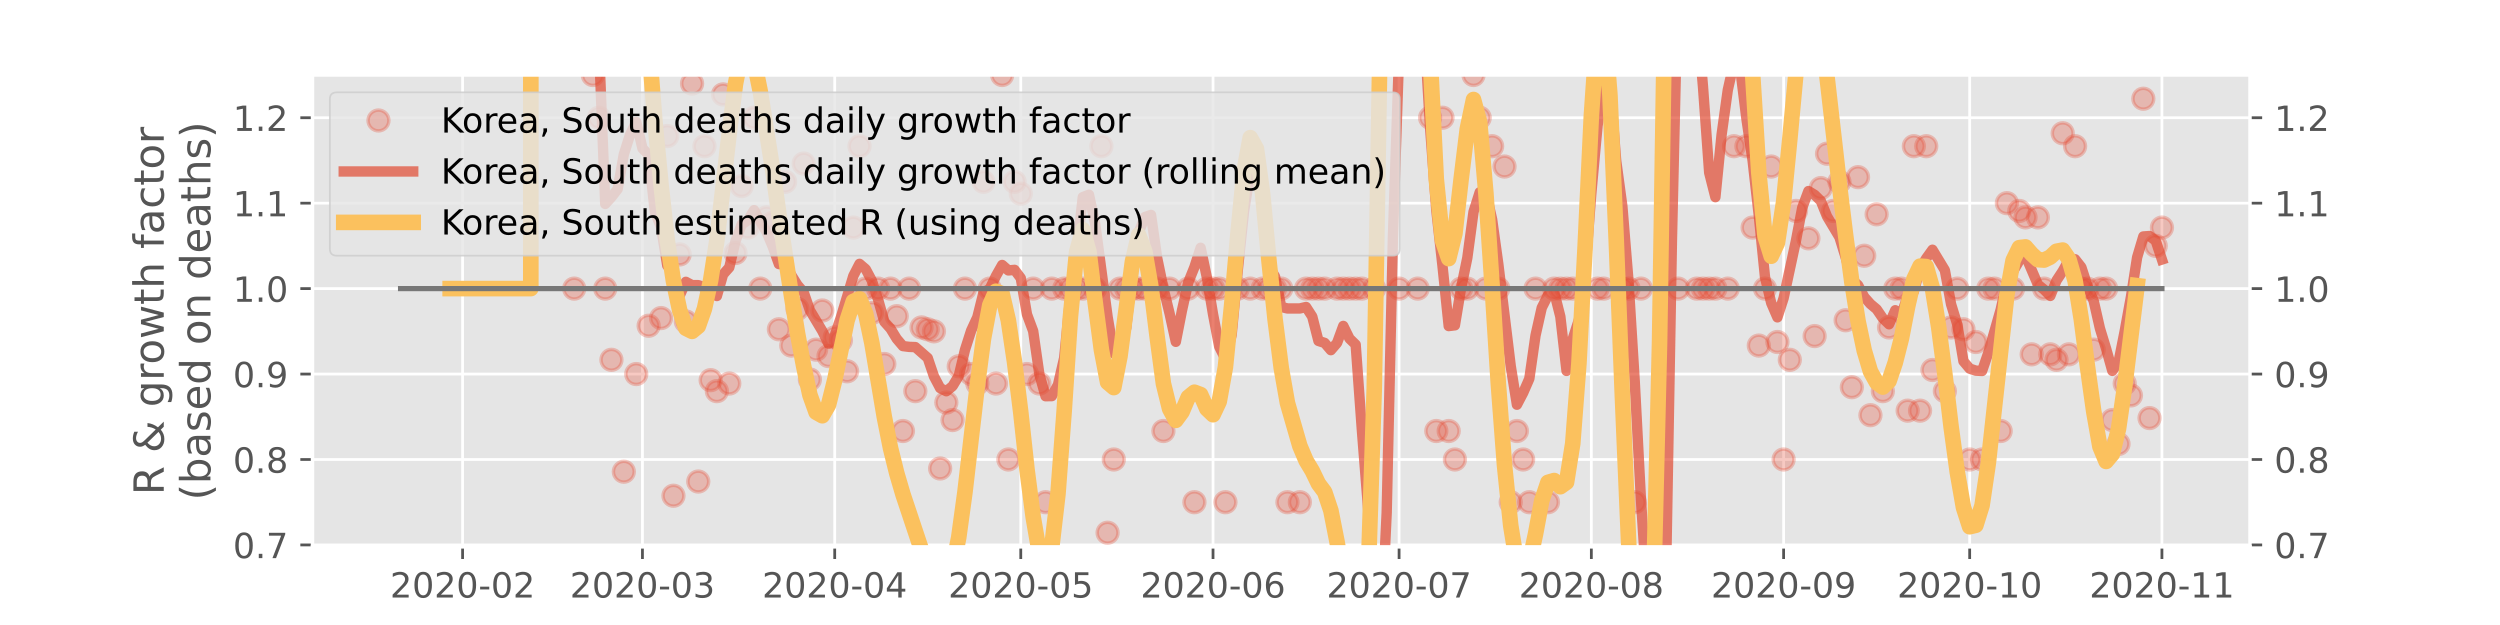 <?xml version="1.0" encoding="utf-8" standalone="no"?>
<!DOCTYPE svg PUBLIC "-//W3C//DTD SVG 1.1//EN"
  "http://www.w3.org/Graphics/SVG/1.1/DTD/svg11.dtd">
<!-- Created with matplotlib (https://matplotlib.org/) -->
<svg height="180pt" version="1.1" viewBox="0 0 720 180" width="720pt" xmlns="http://www.w3.org/2000/svg" xmlns:xlink="http://www.w3.org/1999/xlink">
 <defs>
  <style type="text/css">
*{stroke-linecap:butt;stroke-linejoin:round;}
  </style>
 </defs>
 <g id="figure_1">
  <g id="patch_1">
   <path d="M 0 180 
L 720 180 
L 720 0 
L 0 0 
z
" style="fill:#ffffff;"/>
  </g>
  <g id="axes_1">
   <g id="patch_2">
    <path d="M 90 157.5 
L 648 157.5 
L 648 21.6 
L 90 21.6 
z
" style="fill:#e5e5e5;"/>
   </g>
   <g id="matplotlib.axis_1">
    <g id="xtick_1">
     <g id="line2d_1">
      <path clip-path="url(#pff649d87b5)" d="M 133.225 157.5 
L 133.225 21.6 
" style="fill:none;stroke:#ffffff;stroke-linecap:square;stroke-width:0.8;"/>
     </g>
     <g id="line2d_2">
      <defs>
       <path d="M 0 0 
L 0 3.5 
" id="mfd86511dee" style="stroke:#555555;stroke-width:0.8;"/>
      </defs>
      <g>
       <use style="fill:#555555;stroke:#555555;stroke-width:0.8;" x="133.225" xlink:href="#mfd86511dee" y="157.5"/>
      </g>
     </g>
     <g id="text_1">
      <!-- 2020-02 -->
      <defs>
       <path d="M 19.188 8.297 
L 53.609 8.297 
L 53.609 0 
L 7.328 0 
L 7.328 8.297 
Q 12.938 14.109 22.625 23.891 
Q 32.328 33.688 34.812 36.531 
Q 39.547 41.844 41.422 45.531 
Q 43.312 49.219 43.312 52.781 
Q 43.312 58.594 39.234 62.25 
Q 35.156 65.922 28.609 65.922 
Q 23.969 65.922 18.812 64.312 
Q 13.672 62.703 7.812 59.422 
L 7.812 69.391 
Q 13.766 71.781 18.938 73 
Q 24.125 74.219 28.422 74.219 
Q 39.75 74.219 46.484 68.547 
Q 53.219 62.891 53.219 53.422 
Q 53.219 48.922 51.531 44.891 
Q 49.859 40.875 45.406 35.406 
Q 44.188 33.984 37.641 27.219 
Q 31.109 20.453 19.188 8.297 
z
" id="DejaVuSans-50"/>
       <path d="M 31.781 66.406 
Q 24.172 66.406 20.328 58.906 
Q 16.5 51.422 16.5 36.375 
Q 16.5 21.391 20.328 13.891 
Q 24.172 6.391 31.781 6.391 
Q 39.453 6.391 43.281 13.891 
Q 47.125 21.391 47.125 36.375 
Q 47.125 51.422 43.281 58.906 
Q 39.453 66.406 31.781 66.406 
z
M 31.781 74.219 
Q 44.047 74.219 50.516 64.516 
Q 56.984 54.828 56.984 36.375 
Q 56.984 17.969 50.516 8.266 
Q 44.047 -1.422 31.781 -1.422 
Q 19.531 -1.422 13.062 8.266 
Q 6.594 17.969 6.594 36.375 
Q 6.594 54.828 13.062 64.516 
Q 19.531 74.219 31.781 74.219 
z
" id="DejaVuSans-48"/>
       <path d="M 4.891 31.391 
L 31.203 31.391 
L 31.203 23.391 
L 4.891 23.391 
z
" id="DejaVuSans-45"/>
      </defs>
      <g style="fill:#555555;" transform="translate(112.334 172.098)scale(0.1 -0.1)">
       <use xlink:href="#DejaVuSans-50"/>
       <use x="63.623" xlink:href="#DejaVuSans-48"/>
       <use x="127.246" xlink:href="#DejaVuSans-50"/>
       <use x="190.869" xlink:href="#DejaVuSans-48"/>
       <use x="254.492" xlink:href="#DejaVuSans-45"/>
       <use x="290.576" xlink:href="#DejaVuSans-48"/>
       <use x="354.199" xlink:href="#DejaVuSans-50"/>
      </g>
     </g>
    </g>
    <g id="xtick_2">
     <g id="line2d_3">
      <path clip-path="url(#pff649d87b5)" d="M 185.024 157.5 
L 185.024 21.6 
" style="fill:none;stroke:#ffffff;stroke-linecap:square;stroke-width:0.8;"/>
     </g>
     <g id="line2d_4">
      <g>
       <use style="fill:#555555;stroke:#555555;stroke-width:0.8;" x="185.024" xlink:href="#mfd86511dee" y="157.5"/>
      </g>
     </g>
     <g id="text_2">
      <!-- 2020-03 -->
      <defs>
       <path d="M 40.578 39.312 
Q 47.656 37.797 51.625 33 
Q 55.609 28.219 55.609 21.188 
Q 55.609 10.406 48.188 4.484 
Q 40.766 -1.422 27.094 -1.422 
Q 22.516 -1.422 17.656 -0.516 
Q 12.797 0.391 7.625 2.203 
L 7.625 11.719 
Q 11.719 9.328 16.594 8.109 
Q 21.484 6.891 26.812 6.891 
Q 36.078 6.891 40.938 10.547 
Q 45.797 14.203 45.797 21.188 
Q 45.797 27.641 41.281 31.266 
Q 36.766 34.906 28.719 34.906 
L 20.219 34.906 
L 20.219 43.016 
L 29.109 43.016 
Q 36.375 43.016 40.234 45.922 
Q 44.094 48.828 44.094 54.297 
Q 44.094 59.906 40.109 62.906 
Q 36.141 65.922 28.719 65.922 
Q 24.656 65.922 20.016 65.031 
Q 15.375 64.156 9.812 62.312 
L 9.812 71.094 
Q 15.438 72.656 20.344 73.438 
Q 25.25 74.219 29.594 74.219 
Q 40.828 74.219 47.359 69.109 
Q 53.906 64.016 53.906 55.328 
Q 53.906 49.266 50.438 45.094 
Q 46.969 40.922 40.578 39.312 
z
" id="DejaVuSans-51"/>
      </defs>
      <g style="fill:#555555;" transform="translate(164.133 172.098)scale(0.1 -0.1)">
       <use xlink:href="#DejaVuSans-50"/>
       <use x="63.623" xlink:href="#DejaVuSans-48"/>
       <use x="127.246" xlink:href="#DejaVuSans-50"/>
       <use x="190.869" xlink:href="#DejaVuSans-48"/>
       <use x="254.492" xlink:href="#DejaVuSans-45"/>
       <use x="290.576" xlink:href="#DejaVuSans-48"/>
       <use x="354.199" xlink:href="#DejaVuSans-51"/>
      </g>
     </g>
    </g>
    <g id="xtick_3">
     <g id="line2d_5">
      <path clip-path="url(#pff649d87b5)" d="M 240.396 157.5 
L 240.396 21.6 
" style="fill:none;stroke:#ffffff;stroke-linecap:square;stroke-width:0.8;"/>
     </g>
     <g id="line2d_6">
      <g>
       <use style="fill:#555555;stroke:#555555;stroke-width:0.8;" x="240.396" xlink:href="#mfd86511dee" y="157.5"/>
      </g>
     </g>
     <g id="text_3">
      <!-- 2020-04 -->
      <defs>
       <path d="M 37.797 64.312 
L 12.891 25.391 
L 37.797 25.391 
z
M 35.203 72.906 
L 47.609 72.906 
L 47.609 25.391 
L 58.016 25.391 
L 58.016 17.188 
L 47.609 17.188 
L 47.609 0 
L 37.797 0 
L 37.797 17.188 
L 4.891 17.188 
L 4.891 26.703 
z
" id="DejaVuSans-52"/>
      </defs>
      <g style="fill:#555555;" transform="translate(219.504 172.098)scale(0.1 -0.1)">
       <use xlink:href="#DejaVuSans-50"/>
       <use x="63.623" xlink:href="#DejaVuSans-48"/>
       <use x="127.246" xlink:href="#DejaVuSans-50"/>
       <use x="190.869" xlink:href="#DejaVuSans-48"/>
       <use x="254.492" xlink:href="#DejaVuSans-45"/>
       <use x="290.576" xlink:href="#DejaVuSans-48"/>
       <use x="354.199" xlink:href="#DejaVuSans-52"/>
      </g>
     </g>
    </g>
    <g id="xtick_4">
     <g id="line2d_7">
      <path clip-path="url(#pff649d87b5)" d="M 293.981 157.5 
L 293.981 21.6 
" style="fill:none;stroke:#ffffff;stroke-linecap:square;stroke-width:0.8;"/>
     </g>
     <g id="line2d_8">
      <g>
       <use style="fill:#555555;stroke:#555555;stroke-width:0.8;" x="293.981" xlink:href="#mfd86511dee" y="157.5"/>
      </g>
     </g>
     <g id="text_4">
      <!-- 2020-05 -->
      <defs>
       <path d="M 10.797 72.906 
L 49.516 72.906 
L 49.516 64.594 
L 19.828 64.594 
L 19.828 46.734 
Q 21.969 47.469 24.109 47.828 
Q 26.266 48.188 28.422 48.188 
Q 40.625 48.188 47.75 41.5 
Q 54.891 34.812 54.891 23.391 
Q 54.891 11.625 47.562 5.094 
Q 40.234 -1.422 26.906 -1.422 
Q 22.312 -1.422 17.547 -0.641 
Q 12.797 0.141 7.719 1.703 
L 7.719 11.625 
Q 12.109 9.234 16.797 8.062 
Q 21.484 6.891 26.703 6.891 
Q 35.156 6.891 40.078 11.328 
Q 45.016 15.766 45.016 23.391 
Q 45.016 31 40.078 35.438 
Q 35.156 39.891 26.703 39.891 
Q 22.75 39.891 18.812 39.016 
Q 14.891 38.141 10.797 36.281 
z
" id="DejaVuSans-53"/>
      </defs>
      <g style="fill:#555555;" transform="translate(273.089 172.098)scale(0.1 -0.1)">
       <use xlink:href="#DejaVuSans-50"/>
       <use x="63.623" xlink:href="#DejaVuSans-48"/>
       <use x="127.246" xlink:href="#DejaVuSans-50"/>
       <use x="190.869" xlink:href="#DejaVuSans-48"/>
       <use x="254.492" xlink:href="#DejaVuSans-45"/>
       <use x="290.576" xlink:href="#DejaVuSans-48"/>
       <use x="354.199" xlink:href="#DejaVuSans-53"/>
      </g>
     </g>
    </g>
    <g id="xtick_5">
     <g id="line2d_9">
      <path clip-path="url(#pff649d87b5)" d="M 349.352 157.5 
L 349.352 21.6 
" style="fill:none;stroke:#ffffff;stroke-linecap:square;stroke-width:0.8;"/>
     </g>
     <g id="line2d_10">
      <g>
       <use style="fill:#555555;stroke:#555555;stroke-width:0.8;" x="349.352" xlink:href="#mfd86511dee" y="157.5"/>
      </g>
     </g>
     <g id="text_5">
      <!-- 2020-06 -->
      <defs>
       <path d="M 33.016 40.375 
Q 26.375 40.375 22.484 35.828 
Q 18.609 31.297 18.609 23.391 
Q 18.609 15.531 22.484 10.953 
Q 26.375 6.391 33.016 6.391 
Q 39.656 6.391 43.531 10.953 
Q 47.406 15.531 47.406 23.391 
Q 47.406 31.297 43.531 35.828 
Q 39.656 40.375 33.016 40.375 
z
M 52.594 71.297 
L 52.594 62.312 
Q 48.875 64.062 45.094 64.984 
Q 41.312 65.922 37.594 65.922 
Q 27.828 65.922 22.672 59.328 
Q 17.531 52.734 16.797 39.406 
Q 19.672 43.656 24.016 45.922 
Q 28.375 48.188 33.594 48.188 
Q 44.578 48.188 50.953 41.516 
Q 57.328 34.859 57.328 23.391 
Q 57.328 12.156 50.688 5.359 
Q 44.047 -1.422 33.016 -1.422 
Q 20.359 -1.422 13.672 8.266 
Q 6.984 17.969 6.984 36.375 
Q 6.984 53.656 15.188 63.938 
Q 23.391 74.219 37.203 74.219 
Q 40.922 74.219 44.703 73.484 
Q 48.484 72.75 52.594 71.297 
z
" id="DejaVuSans-54"/>
      </defs>
      <g style="fill:#555555;" transform="translate(328.461 172.098)scale(0.1 -0.1)">
       <use xlink:href="#DejaVuSans-50"/>
       <use x="63.623" xlink:href="#DejaVuSans-48"/>
       <use x="127.246" xlink:href="#DejaVuSans-50"/>
       <use x="190.869" xlink:href="#DejaVuSans-48"/>
       <use x="254.492" xlink:href="#DejaVuSans-45"/>
       <use x="290.576" xlink:href="#DejaVuSans-48"/>
       <use x="354.199" xlink:href="#DejaVuSans-54"/>
      </g>
     </g>
    </g>
    <g id="xtick_6">
     <g id="line2d_11">
      <path clip-path="url(#pff649d87b5)" d="M 402.937 157.5 
L 402.937 21.6 
" style="fill:none;stroke:#ffffff;stroke-linecap:square;stroke-width:0.8;"/>
     </g>
     <g id="line2d_12">
      <g>
       <use style="fill:#555555;stroke:#555555;stroke-width:0.8;" x="402.937" xlink:href="#mfd86511dee" y="157.5"/>
      </g>
     </g>
     <g id="text_6">
      <!-- 2020-07 -->
      <defs>
       <path d="M 8.203 72.906 
L 55.078 72.906 
L 55.078 68.703 
L 28.609 0 
L 18.312 0 
L 43.219 64.594 
L 8.203 64.594 
z
" id="DejaVuSans-55"/>
      </defs>
      <g style="fill:#555555;" transform="translate(382.046 172.098)scale(0.1 -0.1)">
       <use xlink:href="#DejaVuSans-50"/>
       <use x="63.623" xlink:href="#DejaVuSans-48"/>
       <use x="127.246" xlink:href="#DejaVuSans-50"/>
       <use x="190.869" xlink:href="#DejaVuSans-48"/>
       <use x="254.492" xlink:href="#DejaVuSans-45"/>
       <use x="290.576" xlink:href="#DejaVuSans-48"/>
       <use x="354.199" xlink:href="#DejaVuSans-55"/>
      </g>
     </g>
    </g>
    <g id="xtick_7">
     <g id="line2d_13">
      <path clip-path="url(#pff649d87b5)" d="M 458.309 157.5 
L 458.309 21.6 
" style="fill:none;stroke:#ffffff;stroke-linecap:square;stroke-width:0.8;"/>
     </g>
     <g id="line2d_14">
      <g>
       <use style="fill:#555555;stroke:#555555;stroke-width:0.8;" x="458.309" xlink:href="#mfd86511dee" y="157.5"/>
      </g>
     </g>
     <g id="text_7">
      <!-- 2020-08 -->
      <defs>
       <path d="M 31.781 34.625 
Q 24.75 34.625 20.719 30.859 
Q 16.703 27.094 16.703 20.516 
Q 16.703 13.922 20.719 10.156 
Q 24.75 6.391 31.781 6.391 
Q 38.812 6.391 42.859 10.172 
Q 46.922 13.969 46.922 20.516 
Q 46.922 27.094 42.891 30.859 
Q 38.875 34.625 31.781 34.625 
z
M 21.922 38.812 
Q 15.578 40.375 12.031 44.719 
Q 8.5 49.078 8.5 55.328 
Q 8.5 64.062 14.719 69.141 
Q 20.953 74.219 31.781 74.219 
Q 42.672 74.219 48.875 69.141 
Q 55.078 64.062 55.078 55.328 
Q 55.078 49.078 51.531 44.719 
Q 48 40.375 41.703 38.812 
Q 48.828 37.156 52.797 32.312 
Q 56.781 27.484 56.781 20.516 
Q 56.781 9.906 50.312 4.234 
Q 43.844 -1.422 31.781 -1.422 
Q 19.734 -1.422 13.25 4.234 
Q 6.781 9.906 6.781 20.516 
Q 6.781 27.484 10.781 32.312 
Q 14.797 37.156 21.922 38.812 
z
M 18.312 54.391 
Q 18.312 48.734 21.844 45.562 
Q 25.391 42.391 31.781 42.391 
Q 38.141 42.391 41.719 45.562 
Q 45.312 48.734 45.312 54.391 
Q 45.312 60.062 41.719 63.234 
Q 38.141 66.406 31.781 66.406 
Q 25.391 66.406 21.844 63.234 
Q 18.312 60.062 18.312 54.391 
z
" id="DejaVuSans-56"/>
      </defs>
      <g style="fill:#555555;" transform="translate(437.417 172.098)scale(0.1 -0.1)">
       <use xlink:href="#DejaVuSans-50"/>
       <use x="63.623" xlink:href="#DejaVuSans-48"/>
       <use x="127.246" xlink:href="#DejaVuSans-50"/>
       <use x="190.869" xlink:href="#DejaVuSans-48"/>
       <use x="254.492" xlink:href="#DejaVuSans-45"/>
       <use x="290.576" xlink:href="#DejaVuSans-48"/>
       <use x="354.199" xlink:href="#DejaVuSans-56"/>
      </g>
     </g>
    </g>
    <g id="xtick_8">
     <g id="line2d_15">
      <path clip-path="url(#pff649d87b5)" d="M 513.68 157.5 
L 513.68 21.6 
" style="fill:none;stroke:#ffffff;stroke-linecap:square;stroke-width:0.8;"/>
     </g>
     <g id="line2d_16">
      <g>
       <use style="fill:#555555;stroke:#555555;stroke-width:0.8;" x="513.68" xlink:href="#mfd86511dee" y="157.5"/>
      </g>
     </g>
     <g id="text_8">
      <!-- 2020-09 -->
      <defs>
       <path d="M 10.984 1.516 
L 10.984 10.5 
Q 14.703 8.734 18.5 7.812 
Q 22.312 6.891 25.984 6.891 
Q 35.75 6.891 40.891 13.453 
Q 46.047 20.016 46.781 33.406 
Q 43.953 29.203 39.594 26.953 
Q 35.25 24.703 29.984 24.703 
Q 19.047 24.703 12.672 31.312 
Q 6.297 37.938 6.297 49.422 
Q 6.297 60.641 12.938 67.422 
Q 19.578 74.219 30.609 74.219 
Q 43.266 74.219 49.922 64.516 
Q 56.594 54.828 56.594 36.375 
Q 56.594 19.141 48.406 8.859 
Q 40.234 -1.422 26.422 -1.422 
Q 22.703 -1.422 18.891 -0.688 
Q 15.094 0.047 10.984 1.516 
z
M 30.609 32.422 
Q 37.25 32.422 41.125 36.953 
Q 45.016 41.5 45.016 49.422 
Q 45.016 57.281 41.125 61.844 
Q 37.25 66.406 30.609 66.406 
Q 23.969 66.406 20.094 61.844 
Q 16.219 57.281 16.219 49.422 
Q 16.219 41.5 20.094 36.953 
Q 23.969 32.422 30.609 32.422 
z
" id="DejaVuSans-57"/>
      </defs>
      <g style="fill:#555555;" transform="translate(492.788 172.098)scale(0.1 -0.1)">
       <use xlink:href="#DejaVuSans-50"/>
       <use x="63.623" xlink:href="#DejaVuSans-48"/>
       <use x="127.246" xlink:href="#DejaVuSans-50"/>
       <use x="190.869" xlink:href="#DejaVuSans-48"/>
       <use x="254.492" xlink:href="#DejaVuSans-45"/>
       <use x="290.576" xlink:href="#DejaVuSans-48"/>
       <use x="354.199" xlink:href="#DejaVuSans-57"/>
      </g>
     </g>
    </g>
    <g id="xtick_9">
     <g id="line2d_17">
      <path clip-path="url(#pff649d87b5)" d="M 567.265 157.5 
L 567.265 21.6 
" style="fill:none;stroke:#ffffff;stroke-linecap:square;stroke-width:0.8;"/>
     </g>
     <g id="line2d_18">
      <g>
       <use style="fill:#555555;stroke:#555555;stroke-width:0.8;" x="567.265" xlink:href="#mfd86511dee" y="157.5"/>
      </g>
     </g>
     <g id="text_9">
      <!-- 2020-10 -->
      <defs>
       <path d="M 12.406 8.297 
L 28.516 8.297 
L 28.516 63.922 
L 10.984 60.406 
L 10.984 69.391 
L 28.422 72.906 
L 38.281 72.906 
L 38.281 8.297 
L 54.391 8.297 
L 54.391 0 
L 12.406 0 
z
" id="DejaVuSans-49"/>
      </defs>
      <g style="fill:#555555;" transform="translate(546.374 172.098)scale(0.1 -0.1)">
       <use xlink:href="#DejaVuSans-50"/>
       <use x="63.623" xlink:href="#DejaVuSans-48"/>
       <use x="127.246" xlink:href="#DejaVuSans-50"/>
       <use x="190.869" xlink:href="#DejaVuSans-48"/>
       <use x="254.492" xlink:href="#DejaVuSans-45"/>
       <use x="290.576" xlink:href="#DejaVuSans-49"/>
       <use x="354.199" xlink:href="#DejaVuSans-48"/>
      </g>
     </g>
    </g>
    <g id="xtick_10">
     <g id="line2d_19">
      <path clip-path="url(#pff649d87b5)" d="M 622.636 157.5 
L 622.636 21.6 
" style="fill:none;stroke:#ffffff;stroke-linecap:square;stroke-width:0.8;"/>
     </g>
     <g id="line2d_20">
      <g>
       <use style="fill:#555555;stroke:#555555;stroke-width:0.8;" x="622.636" xlink:href="#mfd86511dee" y="157.5"/>
      </g>
     </g>
     <g id="text_10">
      <!-- 2020-11 -->
      <g style="fill:#555555;" transform="translate(601.745 172.098)scale(0.1 -0.1)">
       <use xlink:href="#DejaVuSans-50"/>
       <use x="63.623" xlink:href="#DejaVuSans-48"/>
       <use x="127.246" xlink:href="#DejaVuSans-50"/>
       <use x="190.869" xlink:href="#DejaVuSans-48"/>
       <use x="254.492" xlink:href="#DejaVuSans-45"/>
       <use x="290.576" xlink:href="#DejaVuSans-49"/>
       <use x="354.199" xlink:href="#DejaVuSans-49"/>
      </g>
     </g>
    </g>
   </g>
   <g id="matplotlib.axis_2">
    <g id="ytick_1">
     <g id="line2d_21">
      <path clip-path="url(#pff649d87b5)" d="M 90 156.941 
L 648 156.941 
" style="fill:none;stroke:#ffffff;stroke-linecap:square;stroke-width:0.8;"/>
     </g>
     <g id="line2d_22">
      <defs>
       <path d="M 0 0 
L -3.5 0 
" id="m58b5f1e550" style="stroke:#555555;stroke-width:0.8;"/>
      </defs>
      <g>
       <use style="fill:#555555;stroke:#555555;stroke-width:0.8;" x="90" xlink:href="#m58b5f1e550" y="156.941"/>
      </g>
     </g>
     <g id="line2d_23">
      <defs>
       <path d="M 0 0 
L 3.5 0 
" id="m1f9c48cc94" style="stroke:#555555;stroke-width:0.8;"/>
      </defs>
      <g>
       <use style="fill:#555555;stroke:#555555;stroke-width:0.8;" x="648" xlink:href="#m1f9c48cc94" y="156.941"/>
      </g>
     </g>
     <g id="text_11">
      <!-- 0.7 -->
      <defs>
       <path d="M 10.688 12.406 
L 21 12.406 
L 21 0 
L 10.688 0 
z
" id="DejaVuSans-46"/>
      </defs>
      <g style="fill:#555555;" transform="translate(67.097 160.74)scale(0.1 -0.1)">
       <use xlink:href="#DejaVuSans-48"/>
       <use x="63.623" xlink:href="#DejaVuSans-46"/>
       <use x="95.41" xlink:href="#DejaVuSans-55"/>
      </g>
     </g>
     <g id="text_12">
      <!-- 0.7 -->
      <g style="fill:#555555;" transform="translate(655 160.74)scale(0.1 -0.1)">
       <use xlink:href="#DejaVuSans-48"/>
       <use x="63.623" xlink:href="#DejaVuSans-46"/>
       <use x="95.41" xlink:href="#DejaVuSans-55"/>
      </g>
     </g>
    </g>
    <g id="ytick_2">
     <g id="line2d_24">
      <path clip-path="url(#pff649d87b5)" d="M 90 132.334 
L 648 132.334 
" style="fill:none;stroke:#ffffff;stroke-linecap:square;stroke-width:0.8;"/>
     </g>
     <g id="line2d_25">
      <g>
       <use style="fill:#555555;stroke:#555555;stroke-width:0.8;" x="90" xlink:href="#m58b5f1e550" y="132.334"/>
      </g>
     </g>
     <g id="line2d_26">
      <g>
       <use style="fill:#555555;stroke:#555555;stroke-width:0.8;" x="648" xlink:href="#m1f9c48cc94" y="132.334"/>
      </g>
     </g>
     <g id="text_13">
      <!-- 0.8 -->
      <g style="fill:#555555;" transform="translate(67.097 136.133)scale(0.1 -0.1)">
       <use xlink:href="#DejaVuSans-48"/>
       <use x="63.623" xlink:href="#DejaVuSans-46"/>
       <use x="95.41" xlink:href="#DejaVuSans-56"/>
      </g>
     </g>
     <g id="text_14">
      <!-- 0.8 -->
      <g style="fill:#555555;" transform="translate(655 136.133)scale(0.1 -0.1)">
       <use xlink:href="#DejaVuSans-48"/>
       <use x="63.623" xlink:href="#DejaVuSans-46"/>
       <use x="95.41" xlink:href="#DejaVuSans-56"/>
      </g>
     </g>
    </g>
    <g id="ytick_3">
     <g id="line2d_27">
      <path clip-path="url(#pff649d87b5)" d="M 90 107.726 
L 648 107.726 
" style="fill:none;stroke:#ffffff;stroke-linecap:square;stroke-width:0.8;"/>
     </g>
     <g id="line2d_28">
      <g>
       <use style="fill:#555555;stroke:#555555;stroke-width:0.8;" x="90" xlink:href="#m58b5f1e550" y="107.726"/>
      </g>
     </g>
     <g id="line2d_29">
      <g>
       <use style="fill:#555555;stroke:#555555;stroke-width:0.8;" x="648" xlink:href="#m1f9c48cc94" y="107.726"/>
      </g>
     </g>
     <g id="text_15">
      <!-- 0.9 -->
      <g style="fill:#555555;" transform="translate(67.097 111.525)scale(0.1 -0.1)">
       <use xlink:href="#DejaVuSans-48"/>
       <use x="63.623" xlink:href="#DejaVuSans-46"/>
       <use x="95.41" xlink:href="#DejaVuSans-57"/>
      </g>
     </g>
     <g id="text_16">
      <!-- 0.9 -->
      <g style="fill:#555555;" transform="translate(655 111.525)scale(0.1 -0.1)">
       <use xlink:href="#DejaVuSans-48"/>
       <use x="63.623" xlink:href="#DejaVuSans-46"/>
       <use x="95.41" xlink:href="#DejaVuSans-57"/>
      </g>
     </g>
    </g>
    <g id="ytick_4">
     <g id="line2d_30">
      <path clip-path="url(#pff649d87b5)" d="M 90 83.119 
L 648 83.119 
" style="fill:none;stroke:#ffffff;stroke-linecap:square;stroke-width:0.8;"/>
     </g>
     <g id="line2d_31">
      <g>
       <use style="fill:#555555;stroke:#555555;stroke-width:0.8;" x="90" xlink:href="#m58b5f1e550" y="83.119"/>
      </g>
     </g>
     <g id="line2d_32">
      <g>
       <use style="fill:#555555;stroke:#555555;stroke-width:0.8;" x="648" xlink:href="#m1f9c48cc94" y="83.119"/>
      </g>
     </g>
     <g id="text_17">
      <!-- 1.0 -->
      <g style="fill:#555555;" transform="translate(67.097 86.918)scale(0.1 -0.1)">
       <use xlink:href="#DejaVuSans-49"/>
       <use x="63.623" xlink:href="#DejaVuSans-46"/>
       <use x="95.41" xlink:href="#DejaVuSans-48"/>
      </g>
     </g>
     <g id="text_18">
      <!-- 1.0 -->
      <g style="fill:#555555;" transform="translate(655 86.918)scale(0.1 -0.1)">
       <use xlink:href="#DejaVuSans-49"/>
       <use x="63.623" xlink:href="#DejaVuSans-46"/>
       <use x="95.41" xlink:href="#DejaVuSans-48"/>
      </g>
     </g>
    </g>
    <g id="ytick_5">
     <g id="line2d_33">
      <path clip-path="url(#pff649d87b5)" d="M 90 58.511 
L 648 58.511 
" style="fill:none;stroke:#ffffff;stroke-linecap:square;stroke-width:0.8;"/>
     </g>
     <g id="line2d_34">
      <g>
       <use style="fill:#555555;stroke:#555555;stroke-width:0.8;" x="90" xlink:href="#m58b5f1e550" y="58.511"/>
      </g>
     </g>
     <g id="line2d_35">
      <g>
       <use style="fill:#555555;stroke:#555555;stroke-width:0.8;" x="648" xlink:href="#m1f9c48cc94" y="58.511"/>
      </g>
     </g>
     <g id="text_19">
      <!-- 1.1 -->
      <g style="fill:#555555;" transform="translate(67.097 62.31)scale(0.1 -0.1)">
       <use xlink:href="#DejaVuSans-49"/>
       <use x="63.623" xlink:href="#DejaVuSans-46"/>
       <use x="95.41" xlink:href="#DejaVuSans-49"/>
      </g>
     </g>
     <g id="text_20">
      <!-- 1.1 -->
      <g style="fill:#555555;" transform="translate(655 62.31)scale(0.1 -0.1)">
       <use xlink:href="#DejaVuSans-49"/>
       <use x="63.623" xlink:href="#DejaVuSans-46"/>
       <use x="95.41" xlink:href="#DejaVuSans-49"/>
      </g>
     </g>
    </g>
    <g id="ytick_6">
     <g id="line2d_36">
      <path clip-path="url(#pff649d87b5)" d="M 90 33.904 
L 648 33.904 
" style="fill:none;stroke:#ffffff;stroke-linecap:square;stroke-width:0.8;"/>
     </g>
     <g id="line2d_37">
      <g>
       <use style="fill:#555555;stroke:#555555;stroke-width:0.8;" x="90" xlink:href="#m58b5f1e550" y="33.904"/>
      </g>
     </g>
     <g id="line2d_38">
      <g>
       <use style="fill:#555555;stroke:#555555;stroke-width:0.8;" x="648" xlink:href="#m1f9c48cc94" y="33.904"/>
      </g>
     </g>
     <g id="text_21">
      <!-- 1.2 -->
      <g style="fill:#555555;" transform="translate(67.097 37.703)scale(0.1 -0.1)">
       <use xlink:href="#DejaVuSans-49"/>
       <use x="63.623" xlink:href="#DejaVuSans-46"/>
       <use x="95.41" xlink:href="#DejaVuSans-50"/>
      </g>
     </g>
     <g id="text_22">
      <!-- 1.2 -->
      <g style="fill:#555555;" transform="translate(655 37.703)scale(0.1 -0.1)">
       <use xlink:href="#DejaVuSans-49"/>
       <use x="63.623" xlink:href="#DejaVuSans-46"/>
       <use x="95.41" xlink:href="#DejaVuSans-50"/>
      </g>
     </g>
    </g>
    <g id="text_23">
     <!-- R &amp; growth factor -->
     <defs>
      <path d="M 44.391 34.188 
Q 47.562 33.109 50.562 29.594 
Q 53.562 26.078 56.594 19.922 
L 66.609 0 
L 56 0 
L 46.688 18.703 
Q 43.062 26.031 39.672 28.422 
Q 36.281 30.812 30.422 30.812 
L 19.672 30.812 
L 19.672 0 
L 9.812 0 
L 9.812 72.906 
L 32.078 72.906 
Q 44.578 72.906 50.734 67.672 
Q 56.891 62.453 56.891 51.906 
Q 56.891 45.016 53.688 40.469 
Q 50.484 35.938 44.391 34.188 
z
M 19.672 64.797 
L 19.672 38.922 
L 32.078 38.922 
Q 39.203 38.922 42.844 42.219 
Q 46.484 45.516 46.484 51.906 
Q 46.484 58.297 42.844 61.547 
Q 39.203 64.797 32.078 64.797 
z
" id="DejaVuSans-82"/>
      <path id="DejaVuSans-32"/>
      <path d="M 24.312 39.203 
Q 19.875 35.25 17.797 31.312 
Q 15.719 27.391 15.719 23.094 
Q 15.719 15.969 20.891 11.234 
Q 26.078 6.5 33.891 6.5 
Q 38.531 6.5 42.578 8.031 
Q 46.625 9.578 50.203 12.703 
z
M 31.203 44.672 
L 56 19.281 
Q 58.891 23.641 60.5 28.594 
Q 62.109 33.547 62.406 39.109 
L 71.484 39.109 
Q 70.906 32.672 68.359 26.359 
Q 65.828 20.062 61.281 13.922 
L 74.906 0 
L 62.594 0 
L 55.609 7.172 
Q 50.531 2.828 44.969 0.703 
Q 39.406 -1.422 33.016 -1.422 
Q 21.234 -1.422 13.766 5.297 
Q 6.297 12.016 6.297 22.516 
Q 6.297 28.766 9.562 34.25 
Q 12.844 39.75 19.391 44.578 
Q 17.047 47.656 15.812 50.703 
Q 14.594 53.766 14.594 56.688 
Q 14.594 64.594 20.016 69.406 
Q 25.438 74.219 34.422 74.219 
Q 38.484 74.219 42.5 73.344 
Q 46.531 72.469 50.688 70.703 
L 50.688 61.812 
Q 46.438 64.109 42.578 65.297 
Q 38.719 66.5 35.406 66.5 
Q 30.281 66.5 27.078 63.781 
Q 23.875 61.078 23.875 56.781 
Q 23.875 54.297 25.312 51.781 
Q 26.766 49.266 31.203 44.672 
z
" id="DejaVuSans-38"/>
      <path d="M 45.406 27.984 
Q 45.406 37.75 41.375 43.109 
Q 37.359 48.484 30.078 48.484 
Q 22.859 48.484 18.828 43.109 
Q 14.797 37.75 14.797 27.984 
Q 14.797 18.266 18.828 12.891 
Q 22.859 7.516 30.078 7.516 
Q 37.359 7.516 41.375 12.891 
Q 45.406 18.266 45.406 27.984 
z
M 54.391 6.781 
Q 54.391 -7.172 48.188 -13.984 
Q 42 -20.797 29.203 -20.797 
Q 24.469 -20.797 20.266 -20.094 
Q 16.062 -19.391 12.109 -17.922 
L 12.109 -9.188 
Q 16.062 -11.328 19.922 -12.344 
Q 23.781 -13.375 27.781 -13.375 
Q 36.625 -13.375 41.016 -8.766 
Q 45.406 -4.156 45.406 5.172 
L 45.406 9.625 
Q 42.625 4.781 38.281 2.391 
Q 33.938 0 27.875 0 
Q 17.828 0 11.672 7.656 
Q 5.516 15.328 5.516 27.984 
Q 5.516 40.672 11.672 48.328 
Q 17.828 56 27.875 56 
Q 33.938 56 38.281 53.609 
Q 42.625 51.219 45.406 46.391 
L 45.406 54.688 
L 54.391 54.688 
z
" id="DejaVuSans-103"/>
      <path d="M 41.109 46.297 
Q 39.594 47.172 37.812 47.578 
Q 36.031 48 33.891 48 
Q 26.266 48 22.188 43.047 
Q 18.109 38.094 18.109 28.812 
L 18.109 0 
L 9.078 0 
L 9.078 54.688 
L 18.109 54.688 
L 18.109 46.188 
Q 20.953 51.172 25.484 53.578 
Q 30.031 56 36.531 56 
Q 37.453 56 38.578 55.875 
Q 39.703 55.766 41.062 55.516 
z
" id="DejaVuSans-114"/>
      <path d="M 30.609 48.391 
Q 23.391 48.391 19.188 42.75 
Q 14.984 37.109 14.984 27.297 
Q 14.984 17.484 19.156 11.844 
Q 23.344 6.203 30.609 6.203 
Q 37.797 6.203 41.984 11.859 
Q 46.188 17.531 46.188 27.297 
Q 46.188 37.016 41.984 42.703 
Q 37.797 48.391 30.609 48.391 
z
M 30.609 56 
Q 42.328 56 49.016 48.375 
Q 55.719 40.766 55.719 27.297 
Q 55.719 13.875 49.016 6.219 
Q 42.328 -1.422 30.609 -1.422 
Q 18.844 -1.422 12.172 6.219 
Q 5.516 13.875 5.516 27.297 
Q 5.516 40.766 12.172 48.375 
Q 18.844 56 30.609 56 
z
" id="DejaVuSans-111"/>
      <path d="M 4.203 54.688 
L 13.188 54.688 
L 24.422 12.016 
L 35.594 54.688 
L 46.188 54.688 
L 57.422 12.016 
L 68.609 54.688 
L 77.594 54.688 
L 63.281 0 
L 52.688 0 
L 40.922 44.828 
L 29.109 0 
L 18.5 0 
z
" id="DejaVuSans-119"/>
      <path d="M 18.312 70.219 
L 18.312 54.688 
L 36.812 54.688 
L 36.812 47.703 
L 18.312 47.703 
L 18.312 18.016 
Q 18.312 11.328 20.141 9.422 
Q 21.969 7.516 27.594 7.516 
L 36.812 7.516 
L 36.812 0 
L 27.594 0 
Q 17.188 0 13.234 3.875 
Q 9.281 7.766 9.281 18.016 
L 9.281 47.703 
L 2.688 47.703 
L 2.688 54.688 
L 9.281 54.688 
L 9.281 70.219 
z
" id="DejaVuSans-116"/>
      <path d="M 54.891 33.016 
L 54.891 0 
L 45.906 0 
L 45.906 32.719 
Q 45.906 40.484 42.875 44.328 
Q 39.844 48.188 33.797 48.188 
Q 26.516 48.188 22.312 43.547 
Q 18.109 38.922 18.109 30.906 
L 18.109 0 
L 9.078 0 
L 9.078 75.984 
L 18.109 75.984 
L 18.109 46.188 
Q 21.344 51.125 25.703 53.562 
Q 30.078 56 35.797 56 
Q 45.219 56 50.047 50.172 
Q 54.891 44.344 54.891 33.016 
z
" id="DejaVuSans-104"/>
      <path d="M 37.109 75.984 
L 37.109 68.5 
L 28.516 68.5 
Q 23.688 68.5 21.797 66.547 
Q 19.922 64.594 19.922 59.516 
L 19.922 54.688 
L 34.719 54.688 
L 34.719 47.703 
L 19.922 47.703 
L 19.922 0 
L 10.891 0 
L 10.891 47.703 
L 2.297 47.703 
L 2.297 54.688 
L 10.891 54.688 
L 10.891 58.5 
Q 10.891 67.625 15.141 71.797 
Q 19.391 75.984 28.609 75.984 
z
" id="DejaVuSans-102"/>
      <path d="M 34.281 27.484 
Q 23.391 27.484 19.188 25 
Q 14.984 22.516 14.984 16.5 
Q 14.984 11.719 18.141 8.906 
Q 21.297 6.109 26.703 6.109 
Q 34.188 6.109 38.703 11.406 
Q 43.219 16.703 43.219 25.484 
L 43.219 27.484 
z
M 52.203 31.203 
L 52.203 0 
L 43.219 0 
L 43.219 8.297 
Q 40.141 3.328 35.547 0.953 
Q 30.953 -1.422 24.312 -1.422 
Q 15.922 -1.422 10.953 3.297 
Q 6 8.016 6 15.922 
Q 6 25.141 12.172 29.828 
Q 18.359 34.516 30.609 34.516 
L 43.219 34.516 
L 43.219 35.406 
Q 43.219 41.609 39.141 45 
Q 35.062 48.391 27.688 48.391 
Q 23 48.391 18.547 47.266 
Q 14.109 46.141 10.016 43.891 
L 10.016 52.203 
Q 14.938 54.109 19.578 55.047 
Q 24.219 56 28.609 56 
Q 40.484 56 46.344 49.844 
Q 52.203 43.703 52.203 31.203 
z
" id="DejaVuSans-97"/>
      <path d="M 48.781 52.594 
L 48.781 44.188 
Q 44.969 46.297 41.141 47.344 
Q 37.312 48.391 33.406 48.391 
Q 24.656 48.391 19.812 42.844 
Q 14.984 37.312 14.984 27.297 
Q 14.984 17.281 19.812 11.734 
Q 24.656 6.203 33.406 6.203 
Q 37.312 6.203 41.141 7.25 
Q 44.969 8.297 48.781 10.406 
L 48.781 2.094 
Q 45.016 0.344 40.984 -0.531 
Q 36.969 -1.422 32.422 -1.422 
Q 20.062 -1.422 12.781 6.344 
Q 5.516 14.109 5.516 27.297 
Q 5.516 40.672 12.859 48.328 
Q 20.219 56 33.016 56 
Q 37.156 56 41.109 55.141 
Q 45.062 54.297 48.781 52.594 
z
" id="DejaVuSans-99"/>
     </defs>
     <g style="fill:#555555;" transform="translate(47.164 142.57)rotate(-90)scale(0.12 -0.12)">
      <use xlink:href="#DejaVuSans-82"/>
      <use x="69.482" xlink:href="#DejaVuSans-32"/>
      <use x="101.27" xlink:href="#DejaVuSans-38"/>
      <use x="179.248" xlink:href="#DejaVuSans-32"/>
      <use x="211.035" xlink:href="#DejaVuSans-103"/>
      <use x="274.512" xlink:href="#DejaVuSans-114"/>
      <use x="313.375" xlink:href="#DejaVuSans-111"/>
      <use x="374.557" xlink:href="#DejaVuSans-119"/>
      <use x="456.344" xlink:href="#DejaVuSans-116"/>
      <use x="495.553" xlink:href="#DejaVuSans-104"/>
      <use x="558.932" xlink:href="#DejaVuSans-32"/>
      <use x="590.719" xlink:href="#DejaVuSans-102"/>
      <use x="625.924" xlink:href="#DejaVuSans-97"/>
      <use x="687.203" xlink:href="#DejaVuSans-99"/>
      <use x="742.184" xlink:href="#DejaVuSans-116"/>
      <use x="781.393" xlink:href="#DejaVuSans-111"/>
      <use x="842.574" xlink:href="#DejaVuSans-114"/>
     </g>
     <!-- (based on deaths) -->
     <defs>
      <path d="M 31 75.875 
Q 24.469 64.656 21.281 53.656 
Q 18.109 42.672 18.109 31.391 
Q 18.109 20.125 21.312 9.062 
Q 24.516 -2 31 -13.188 
L 23.188 -13.188 
Q 15.875 -1.703 12.234 9.375 
Q 8.594 20.453 8.594 31.391 
Q 8.594 42.281 12.203 53.312 
Q 15.828 64.359 23.188 75.875 
z
" id="DejaVuSans-40"/>
      <path d="M 48.688 27.297 
Q 48.688 37.203 44.609 42.844 
Q 40.531 48.484 33.406 48.484 
Q 26.266 48.484 22.188 42.844 
Q 18.109 37.203 18.109 27.297 
Q 18.109 17.391 22.188 11.75 
Q 26.266 6.109 33.406 6.109 
Q 40.531 6.109 44.609 11.75 
Q 48.688 17.391 48.688 27.297 
z
M 18.109 46.391 
Q 20.953 51.266 25.266 53.625 
Q 29.594 56 35.594 56 
Q 45.562 56 51.781 48.094 
Q 58.016 40.188 58.016 27.297 
Q 58.016 14.406 51.781 6.484 
Q 45.562 -1.422 35.594 -1.422 
Q 29.594 -1.422 25.266 0.953 
Q 20.953 3.328 18.109 8.203 
L 18.109 0 
L 9.078 0 
L 9.078 75.984 
L 18.109 75.984 
z
" id="DejaVuSans-98"/>
      <path d="M 44.281 53.078 
L 44.281 44.578 
Q 40.484 46.531 36.375 47.5 
Q 32.281 48.484 27.875 48.484 
Q 21.188 48.484 17.844 46.438 
Q 14.5 44.391 14.5 40.281 
Q 14.5 37.156 16.891 35.375 
Q 19.281 33.594 26.516 31.984 
L 29.594 31.297 
Q 39.156 29.25 43.188 25.516 
Q 47.219 21.781 47.219 15.094 
Q 47.219 7.469 41.188 3.016 
Q 35.156 -1.422 24.609 -1.422 
Q 20.219 -1.422 15.453 -0.562 
Q 10.688 0.297 5.422 2 
L 5.422 11.281 
Q 10.406 8.688 15.234 7.391 
Q 20.062 6.109 24.812 6.109 
Q 31.156 6.109 34.562 8.281 
Q 37.984 10.453 37.984 14.406 
Q 37.984 18.062 35.516 20.016 
Q 33.062 21.969 24.703 23.781 
L 21.578 24.516 
Q 13.234 26.266 9.516 29.906 
Q 5.812 33.547 5.812 39.891 
Q 5.812 47.609 11.281 51.797 
Q 16.75 56 26.812 56 
Q 31.781 56 36.172 55.266 
Q 40.578 54.547 44.281 53.078 
z
" id="DejaVuSans-115"/>
      <path d="M 56.203 29.594 
L 56.203 25.203 
L 14.891 25.203 
Q 15.484 15.922 20.484 11.062 
Q 25.484 6.203 34.422 6.203 
Q 39.594 6.203 44.453 7.469 
Q 49.312 8.734 54.109 11.281 
L 54.109 2.781 
Q 49.266 0.734 44.188 -0.344 
Q 39.109 -1.422 33.891 -1.422 
Q 20.797 -1.422 13.156 6.188 
Q 5.516 13.812 5.516 26.812 
Q 5.516 40.234 12.766 48.109 
Q 20.016 56 32.328 56 
Q 43.359 56 49.781 48.891 
Q 56.203 41.797 56.203 29.594 
z
M 47.219 32.234 
Q 47.125 39.594 43.094 43.984 
Q 39.062 48.391 32.422 48.391 
Q 24.906 48.391 20.391 44.141 
Q 15.875 39.891 15.188 32.172 
z
" id="DejaVuSans-101"/>
      <path d="M 45.406 46.391 
L 45.406 75.984 
L 54.391 75.984 
L 54.391 0 
L 45.406 0 
L 45.406 8.203 
Q 42.578 3.328 38.25 0.953 
Q 33.938 -1.422 27.875 -1.422 
Q 17.969 -1.422 11.734 6.484 
Q 5.516 14.406 5.516 27.297 
Q 5.516 40.188 11.734 48.094 
Q 17.969 56 27.875 56 
Q 33.938 56 38.25 53.625 
Q 42.578 51.266 45.406 46.391 
z
M 14.797 27.297 
Q 14.797 17.391 18.875 11.75 
Q 22.953 6.109 30.078 6.109 
Q 37.203 6.109 41.297 11.75 
Q 45.406 17.391 45.406 27.297 
Q 45.406 37.203 41.297 42.844 
Q 37.203 48.484 30.078 48.484 
Q 22.953 48.484 18.875 42.844 
Q 14.797 37.203 14.797 27.297 
z
" id="DejaVuSans-100"/>
      <path d="M 54.891 33.016 
L 54.891 0 
L 45.906 0 
L 45.906 32.719 
Q 45.906 40.484 42.875 44.328 
Q 39.844 48.188 33.797 48.188 
Q 26.516 48.188 22.312 43.547 
Q 18.109 38.922 18.109 30.906 
L 18.109 0 
L 9.078 0 
L 9.078 54.688 
L 18.109 54.688 
L 18.109 46.188 
Q 21.344 51.125 25.703 53.562 
Q 30.078 56 35.797 56 
Q 45.219 56 50.047 50.172 
Q 54.891 44.344 54.891 33.016 
z
" id="DejaVuSans-110"/>
      <path d="M 8.016 75.875 
L 15.828 75.875 
Q 23.141 64.359 26.781 53.312 
Q 30.422 42.281 30.422 31.391 
Q 30.422 20.453 26.781 9.375 
Q 23.141 -1.703 15.828 -13.188 
L 8.016 -13.188 
Q 14.5 -2 17.703 9.062 
Q 20.906 20.125 20.906 31.391 
Q 20.906 42.672 17.703 53.656 
Q 14.5 64.656 8.016 75.875 
z
" id="DejaVuSans-41"/>
     </defs>
     <g style="fill:#555555;" transform="translate(60.601 144.09)rotate(-90)scale(0.12 -0.12)">
      <use xlink:href="#DejaVuSans-40"/>
      <use x="39.014" xlink:href="#DejaVuSans-98"/>
      <use x="102.49" xlink:href="#DejaVuSans-97"/>
      <use x="163.77" xlink:href="#DejaVuSans-115"/>
      <use x="215.869" xlink:href="#DejaVuSans-101"/>
      <use x="277.393" xlink:href="#DejaVuSans-100"/>
      <use x="340.869" xlink:href="#DejaVuSans-32"/>
      <use x="372.656" xlink:href="#DejaVuSans-111"/>
      <use x="433.838" xlink:href="#DejaVuSans-110"/>
      <use x="497.217" xlink:href="#DejaVuSans-32"/>
      <use x="529.004" xlink:href="#DejaVuSans-100"/>
      <use x="592.48" xlink:href="#DejaVuSans-101"/>
      <use x="654.004" xlink:href="#DejaVuSans-97"/>
      <use x="715.283" xlink:href="#DejaVuSans-116"/>
      <use x="754.492" xlink:href="#DejaVuSans-104"/>
      <use x="817.871" xlink:href="#DejaVuSans-115"/>
      <use x="869.971" xlink:href="#DejaVuSans-41"/>
     </g>
    </g>
   </g>
   <g id="line2d_39">
    <defs>
     <path d="M 0 3 
C 0.796 3 1.559 2.684 2.121 2.121 
C 2.684 1.559 3 0.796 3 0 
C 3 -0.796 2.684 -1.559 2.121 -2.121 
C 1.559 -2.684 0.796 -3 0 -3 
C -0.796 -3 -1.559 -2.684 -2.121 -2.121 
C -2.684 -1.559 -3 -0.796 -3 0 
C -3 0.796 -2.684 1.559 -2.121 2.121 
C -1.559 2.684 -0.796 3 0 3 
z
" id="m156d238a79" style="stroke:#e24a33;stroke-opacity:0.3;"/>
    </defs>
    <g clip-path="url(#pff649d87b5)">
     <use style="fill:#e24a33;fill-opacity:0.3;stroke:#e24a33;stroke-opacity:0.3;" x="164.766" xlink:href="#m156d238a79" y="-1"/>
     <use style="fill:#e24a33;fill-opacity:0.3;stroke:#e24a33;stroke-opacity:0.3;" x="165.376" xlink:href="#m156d238a79" y="83.119"/>
     <use style="fill:#e24a33;fill-opacity:0.3;stroke:#e24a33;stroke-opacity:0.3;" x="165.682" xlink:href="#m156d238a79" y="-1"/>
     <use style="fill:#e24a33;fill-opacity:0.3;stroke:#e24a33;stroke-opacity:0.3;" x="168.94" xlink:href="#m156d238a79" y="-1"/>
     <use style="fill:#e24a33;fill-opacity:0.3;stroke:#e24a33;stroke-opacity:0.3;" x="168.949" xlink:href="#m156d238a79" y="1.094"/>
     <use style="fill:#e24a33;fill-opacity:0.3;stroke:#e24a33;stroke-opacity:0.3;" x="170.735" xlink:href="#m156d238a79" y="21.6"/>
     <use style="fill:#e24a33;fill-opacity:0.3;stroke:#e24a33;stroke-opacity:0.3;" x="172.521" xlink:href="#m156d238a79" y="33.904"/>
     <use style="fill:#e24a33;fill-opacity:0.3;stroke:#e24a33;stroke-opacity:0.3;" x="174.307" xlink:href="#m156d238a79" y="83.119"/>
     <use style="fill:#e24a33;fill-opacity:0.3;stroke:#e24a33;stroke-opacity:0.3;" x="176.093" xlink:href="#m156d238a79" y="103.625"/>
     <use style="fill:#e24a33;fill-opacity:0.3;stroke:#e24a33;stroke-opacity:0.3;" x="177.88" xlink:href="#m156d238a79" y="16.007"/>
     <use style="fill:#e24a33;fill-opacity:0.3;stroke:#e24a33;stroke-opacity:0.3;" x="179.666" xlink:href="#m156d238a79" y="135.849"/>
     <use style="fill:#e24a33;fill-opacity:0.3;stroke:#e24a33;stroke-opacity:0.3;" x="180.628" xlink:href="#m156d238a79" y="-1"/>
     <use style="fill:#e24a33;fill-opacity:0.3;stroke:#e24a33;stroke-opacity:0.3;" x="182.379" xlink:href="#m156d238a79" y="-1"/>
     <use style="fill:#e24a33;fill-opacity:0.3;stroke:#e24a33;stroke-opacity:0.3;" x="183.238" xlink:href="#m156d238a79" y="107.726"/>
     <use style="fill:#e24a33;fill-opacity:0.3;stroke:#e24a33;stroke-opacity:0.3;" x="185.024" xlink:href="#m156d238a79" y="14.765"/>
     <use style="fill:#e24a33;fill-opacity:0.3;stroke:#e24a33;stroke-opacity:0.3;" x="186.81" xlink:href="#m156d238a79" y="93.818"/>
     <use style="fill:#e24a33;fill-opacity:0.3;stroke:#e24a33;stroke-opacity:0.3;" x="188.597" xlink:href="#m156d238a79" y="4.822"/>
     <use style="fill:#e24a33;fill-opacity:0.3;stroke:#e24a33;stroke-opacity:0.3;" x="190.383" xlink:href="#m156d238a79" y="91.604"/>
     <use style="fill:#e24a33;fill-opacity:0.3;stroke:#e24a33;stroke-opacity:0.3;" x="192.169" xlink:href="#m156d238a79" y="39.177"/>
     <use style="fill:#e24a33;fill-opacity:0.3;stroke:#e24a33;stroke-opacity:0.3;" x="193.955" xlink:href="#m156d238a79" y="142.773"/>
     <use style="fill:#e24a33;fill-opacity:0.3;stroke:#e24a33;stroke-opacity:0.3;" x="195.741" xlink:href="#m156d238a79" y="73.276"/>
     <use style="fill:#e24a33;fill-opacity:0.3;stroke:#e24a33;stroke-opacity:0.3;" x="197.528" xlink:href="#m156d238a79" y="92.583"/>
     <use style="fill:#e24a33;fill-opacity:0.3;stroke:#e24a33;stroke-opacity:0.3;" x="199.314" xlink:href="#m156d238a79" y="24.061"/>
     <use style="fill:#e24a33;fill-opacity:0.3;stroke:#e24a33;stroke-opacity:0.3;" x="201.1" xlink:href="#m156d238a79" y="138.684"/>
     <use style="fill:#e24a33;fill-opacity:0.3;stroke:#e24a33;stroke-opacity:0.3;" x="202.886" xlink:href="#m156d238a79" y="42.106"/>
     <use style="fill:#e24a33;fill-opacity:0.3;stroke:#e24a33;stroke-opacity:0.3;" x="204.672" xlink:href="#m156d238a79" y="109.484"/>
     <use style="fill:#e24a33;fill-opacity:0.3;stroke:#e24a33;stroke-opacity:0.3;" x="206.458" xlink:href="#m156d238a79" y="112.648"/>
     <use style="fill:#e24a33;fill-opacity:0.3;stroke:#e24a33;stroke-opacity:0.3;" x="208.245" xlink:href="#m156d238a79" y="27.193"/>
     <use style="fill:#e24a33;fill-opacity:0.3;stroke:#e24a33;stroke-opacity:0.3;" x="210.031" xlink:href="#m156d238a79" y="110.46"/>
     <use style="fill:#e24a33;fill-opacity:0.3;stroke:#e24a33;stroke-opacity:0.3;" x="211.817" xlink:href="#m156d238a79" y="72.866"/>
     <use style="fill:#e24a33;fill-opacity:0.3;stroke:#e24a33;stroke-opacity:0.3;" x="213.603" xlink:href="#m156d238a79" y="53.59"/>
     <use style="fill:#e24a33;fill-opacity:0.3;stroke:#e24a33;stroke-opacity:0.3;" x="215.389" xlink:href="#m156d238a79" y="65.542"/>
     <use style="fill:#e24a33;fill-opacity:0.3;stroke:#e24a33;stroke-opacity:0.3;" x="217.175" xlink:href="#m156d238a79" y="33.904"/>
     <use style="fill:#e24a33;fill-opacity:0.3;stroke:#e24a33;stroke-opacity:0.3;" x="218.962" xlink:href="#m156d238a79" y="83.119"/>
     <use style="fill:#e24a33;fill-opacity:0.3;stroke:#e24a33;stroke-opacity:0.3;" x="220.748" xlink:href="#m156d238a79" y="62.612"/>
     <use style="fill:#e24a33;fill-opacity:0.3;stroke:#e24a33;stroke-opacity:0.3;" x="222.534" xlink:href="#m156d238a79" y="64.19"/>
     <use style="fill:#e24a33;fill-opacity:0.3;stroke:#e24a33;stroke-opacity:0.3;" x="224.32" xlink:href="#m156d238a79" y="94.837"/>
     <use style="fill:#e24a33;fill-opacity:0.3;stroke:#e24a33;stroke-opacity:0.3;" x="226.106" xlink:href="#m156d238a79" y="52.359"/>
     <use style="fill:#e24a33;fill-opacity:0.3;stroke:#e24a33;stroke-opacity:0.3;" x="227.892" xlink:href="#m156d238a79" y="99.524"/>
     <use style="fill:#e24a33;fill-opacity:0.3;stroke:#e24a33;stroke-opacity:0.3;" x="229.679" xlink:href="#m156d238a79" y="88.978"/>
     <use style="fill:#e24a33;fill-opacity:0.3;stroke:#e24a33;stroke-opacity:0.3;" x="231.465" xlink:href="#m156d238a79" y="47.108"/>
     <use style="fill:#e24a33;fill-opacity:0.3;stroke:#e24a33;stroke-opacity:0.3;" x="233.251" xlink:href="#m156d238a79" y="109.297"/>
     <use style="fill:#e24a33;fill-opacity:0.3;stroke:#e24a33;stroke-opacity:0.3;" x="235.037" xlink:href="#m156d238a79" y="100.696"/>
     <use style="fill:#e24a33;fill-opacity:0.3;stroke:#e24a33;stroke-opacity:0.3;" x="236.823" xlink:href="#m156d238a79" y="89.428"/>
     <use style="fill:#e24a33;fill-opacity:0.3;stroke:#e24a33;stroke-opacity:0.3;" x="238.609" xlink:href="#m156d238a79" y="102.546"/>
     <use style="fill:#e24a33;fill-opacity:0.3;stroke:#e24a33;stroke-opacity:0.3;" x="240.396" xlink:href="#m156d238a79" y="97.18"/>
     <use style="fill:#e24a33;fill-opacity:0.3;stroke:#e24a33;stroke-opacity:0.3;" x="242.182" xlink:href="#m156d238a79" y="98.032"/>
     <use style="fill:#e24a33;fill-opacity:0.3;stroke:#e24a33;stroke-opacity:0.3;" x="243.968" xlink:href="#m156d238a79" y="106.932"/>
     <use style="fill:#e24a33;fill-opacity:0.3;stroke:#e24a33;stroke-opacity:0.3;" x="245.754" xlink:href="#m156d238a79" y="65.542"/>
     <use style="fill:#e24a33;fill-opacity:0.3;stroke:#e24a33;stroke-opacity:0.3;" x="247.54" xlink:href="#m156d238a79" y="42.106"/>
     <use style="fill:#e24a33;fill-opacity:0.3;stroke:#e24a33;stroke-opacity:0.3;" x="249.327" xlink:href="#m156d238a79" y="83.119"/>
     <use style="fill:#e24a33;fill-opacity:0.3;stroke:#e24a33;stroke-opacity:0.3;" x="251.113" xlink:href="#m156d238a79" y="90.149"/>
     <use style="fill:#e24a33;fill-opacity:0.3;stroke:#e24a33;stroke-opacity:0.3;" x="252.899" xlink:href="#m156d238a79" y="83.119"/>
     <use style="fill:#e24a33;fill-opacity:0.3;stroke:#e24a33;stroke-opacity:0.3;" x="254.685" xlink:href="#m156d238a79" y="104.831"/>
     <use style="fill:#e24a33;fill-opacity:0.3;stroke:#e24a33;stroke-opacity:0.3;" x="256.471" xlink:href="#m156d238a79" y="83.119"/>
     <use style="fill:#e24a33;fill-opacity:0.3;stroke:#e24a33;stroke-opacity:0.3;" x="258.257" xlink:href="#m156d238a79" y="91.057"/>
     <use style="fill:#e24a33;fill-opacity:0.3;stroke:#e24a33;stroke-opacity:0.3;" x="260.044" xlink:href="#m156d238a79" y="124.131"/>
     <use style="fill:#e24a33;fill-opacity:0.3;stroke:#e24a33;stroke-opacity:0.3;" x="261.83" xlink:href="#m156d238a79" y="83.119"/>
     <use style="fill:#e24a33;fill-opacity:0.3;stroke:#e24a33;stroke-opacity:0.3;" x="263.616" xlink:href="#m156d238a79" y="112.648"/>
     <use style="fill:#e24a33;fill-opacity:0.3;stroke:#e24a33;stroke-opacity:0.3;" x="265.402" xlink:href="#m156d238a79" y="94.304"/>
     <use style="fill:#e24a33;fill-opacity:0.3;stroke:#e24a33;stroke-opacity:0.3;" x="267.188" xlink:href="#m156d238a79" y="94.837"/>
     <use style="fill:#e24a33;fill-opacity:0.3;stroke:#e24a33;stroke-opacity:0.3;" x="268.974" xlink:href="#m156d238a79" y="95.422"/>
     <use style="fill:#e24a33;fill-opacity:0.3;stroke:#e24a33;stroke-opacity:0.3;" x="270.761" xlink:href="#m156d238a79" y="134.924"/>
     <use style="fill:#e24a33;fill-opacity:0.3;stroke:#e24a33;stroke-opacity:0.3;" x="272.547" xlink:href="#m156d238a79" y="115.929"/>
     <use style="fill:#e24a33;fill-opacity:0.3;stroke:#e24a33;stroke-opacity:0.3;" x="274.333" xlink:href="#m156d238a79" y="120.976"/>
     <use style="fill:#e24a33;fill-opacity:0.3;stroke:#e24a33;stroke-opacity:0.3;" x="276.119" xlink:href="#m156d238a79" y="105.489"/>
     <use style="fill:#e24a33;fill-opacity:0.3;stroke:#e24a33;stroke-opacity:0.3;" x="277.905" xlink:href="#m156d238a79" y="83.119"/>
     <use style="fill:#e24a33;fill-opacity:0.3;stroke:#e24a33;stroke-opacity:0.3;" x="279.691" xlink:href="#m156d238a79" y="107.726"/>
     <use style="fill:#e24a33;fill-opacity:0.3;stroke:#e24a33;stroke-opacity:0.3;" x="281.478" xlink:href="#m156d238a79" y="110.46"/>
     <use style="fill:#e24a33;fill-opacity:0.3;stroke:#e24a33;stroke-opacity:0.3;" x="283.264" xlink:href="#m156d238a79" y="52.359"/>
     <use style="fill:#e24a33;fill-opacity:0.3;stroke:#e24a33;stroke-opacity:0.3;" x="285.05" xlink:href="#m156d238a79" y="83.119"/>
     <use style="fill:#e24a33;fill-opacity:0.3;stroke:#e24a33;stroke-opacity:0.3;" x="286.836" xlink:href="#m156d238a79" y="110.46"/>
     <use style="fill:#e24a33;fill-opacity:0.3;stroke:#e24a33;stroke-opacity:0.3;" x="288.622" xlink:href="#m156d238a79" y="21.6"/>
     <use style="fill:#e24a33;fill-opacity:0.3;stroke:#e24a33;stroke-opacity:0.3;" x="290.408" xlink:href="#m156d238a79" y="132.334"/>
     <use style="fill:#e24a33;fill-opacity:0.3;stroke:#e24a33;stroke-opacity:0.3;" x="292.195" xlink:href="#m156d238a79" y="52.359"/>
     <use style="fill:#e24a33;fill-opacity:0.3;stroke:#e24a33;stroke-opacity:0.3;" x="293.981" xlink:href="#m156d238a79" y="55.777"/>
     <use style="fill:#e24a33;fill-opacity:0.3;stroke:#e24a33;stroke-opacity:0.3;" x="295.767" xlink:href="#m156d238a79" y="107.726"/>
     <use style="fill:#e24a33;fill-opacity:0.3;stroke:#e24a33;stroke-opacity:0.3;" x="297.553" xlink:href="#m156d238a79" y="83.119"/>
     <use style="fill:#e24a33;fill-opacity:0.3;stroke:#e24a33;stroke-opacity:0.3;" x="299.339" xlink:href="#m156d238a79" y="110.46"/>
     <use style="fill:#e24a33;fill-opacity:0.3;stroke:#e24a33;stroke-opacity:0.3;" x="301.125" xlink:href="#m156d238a79" y="144.637"/>
     <use style="fill:#e24a33;fill-opacity:0.3;stroke:#e24a33;stroke-opacity:0.3;" x="302.912" xlink:href="#m156d238a79" y="83.119"/>
     <use style="fill:#e24a33;fill-opacity:0.3;stroke:#e24a33;stroke-opacity:0.3;" x="304.698" xlink:href="#m156d238a79" y="165.144"/>
     <use style="fill:#e24a33;fill-opacity:0.3;stroke:#e24a33;stroke-opacity:0.3;" x="306.484" xlink:href="#m156d238a79" y="83.119"/>
     <use style="fill:#e24a33;fill-opacity:0.3;stroke:#e24a33;stroke-opacity:0.3;" x="308.27" xlink:href="#m156d238a79" y="83.119"/>
     <use style="fill:#e24a33;fill-opacity:0.3;stroke:#e24a33;stroke-opacity:0.3;" x="310.056" xlink:href="#m156d238a79" y="83.119"/>
     <use style="fill:#e24a33;fill-opacity:0.3;stroke:#e24a33;stroke-opacity:0.3;" x="311.843" xlink:href="#m156d238a79" y="83.119"/>
     <use style="fill:#e24a33;fill-opacity:0.3;stroke:#e24a33;stroke-opacity:0.3;" x="313.064" xlink:href="#m156d238a79" y="-1"/>
     <use style="fill:#e24a33;fill-opacity:0.3;stroke:#e24a33;stroke-opacity:0.3;" x="314.194" xlink:href="#m156d238a79" y="-1"/>
     <use style="fill:#e24a33;fill-opacity:0.3;stroke:#e24a33;stroke-opacity:0.3;" x="315.415" xlink:href="#m156d238a79" y="83.119"/>
     <use style="fill:#e24a33;fill-opacity:0.3;stroke:#e24a33;stroke-opacity:0.3;" x="317.201" xlink:href="#m156d238a79" y="42.106"/>
     <use style="fill:#e24a33;fill-opacity:0.3;stroke:#e24a33;stroke-opacity:0.3;" x="318.987" xlink:href="#m156d238a79" y="153.426"/>
     <use style="fill:#e24a33;fill-opacity:0.3;stroke:#e24a33;stroke-opacity:0.3;" x="320.773" xlink:href="#m156d238a79" y="132.334"/>
     <use style="fill:#e24a33;fill-opacity:0.3;stroke:#e24a33;stroke-opacity:0.3;" x="322.56" xlink:href="#m156d238a79" y="83.119"/>
     <use style="fill:#e24a33;fill-opacity:0.3;stroke:#e24a33;stroke-opacity:0.3;" x="324.346" xlink:href="#m156d238a79" y="83.119"/>
     <use style="fill:#e24a33;fill-opacity:0.3;stroke:#e24a33;stroke-opacity:0.3;" x="326.132" xlink:href="#m156d238a79" y="83.119"/>
     <use style="fill:#e24a33;fill-opacity:0.3;stroke:#e24a33;stroke-opacity:0.3;" x="327.918" xlink:href="#m156d238a79" y="83.119"/>
     <use style="fill:#e24a33;fill-opacity:0.3;stroke:#e24a33;stroke-opacity:0.3;" x="329.704" xlink:href="#m156d238a79" y="83.119"/>
     <use style="fill:#e24a33;fill-opacity:0.3;stroke:#e24a33;stroke-opacity:0.3;" x="330.925" xlink:href="#m156d238a79" y="-1"/>
     <use style="fill:#e24a33;fill-opacity:0.3;stroke:#e24a33;stroke-opacity:0.3;" x="332.055" xlink:href="#m156d238a79" y="-1"/>
     <use style="fill:#e24a33;fill-opacity:0.3;stroke:#e24a33;stroke-opacity:0.3;" x="333.277" xlink:href="#m156d238a79" y="83.119"/>
     <use style="fill:#e24a33;fill-opacity:0.3;stroke:#e24a33;stroke-opacity:0.3;" x="335.063" xlink:href="#m156d238a79" y="124.131"/>
     <use style="fill:#e24a33;fill-opacity:0.3;stroke:#e24a33;stroke-opacity:0.3;" x="336.849" xlink:href="#m156d238a79" y="83.119"/>
     <use style="fill:#e24a33;fill-opacity:0.3;stroke:#e24a33;stroke-opacity:0.3;" x="338.635" xlink:href="#m156d238a79" y="181.549"/>
     <use style="fill:#e24a33;fill-opacity:0.3;stroke:#e24a33;stroke-opacity:0.3;" x="340.421" xlink:href="#m156d238a79" y="1.094"/>
     <use style="fill:#e24a33;fill-opacity:0.3;stroke:#e24a33;stroke-opacity:0.3;" x="342.207" xlink:href="#m156d238a79" y="83.119"/>
     <use style="fill:#e24a33;fill-opacity:0.3;stroke:#e24a33;stroke-opacity:0.3;" x="343.994" xlink:href="#m156d238a79" y="144.637"/>
     <use style="fill:#e24a33;fill-opacity:0.3;stroke:#e24a33;stroke-opacity:0.3;" x="345.78" xlink:href="#m156d238a79" y="1.094"/>
     <use style="fill:#e24a33;fill-opacity:0.3;stroke:#e24a33;stroke-opacity:0.3;" x="347.566" xlink:href="#m156d238a79" y="83.119"/>
     <use style="fill:#e24a33;fill-opacity:0.3;stroke:#e24a33;stroke-opacity:0.3;" x="349.352" xlink:href="#m156d238a79" y="83.119"/>
     <use style="fill:#e24a33;fill-opacity:0.3;stroke:#e24a33;stroke-opacity:0.3;" x="351.138" xlink:href="#m156d238a79" y="83.119"/>
     <use style="fill:#e24a33;fill-opacity:0.3;stroke:#e24a33;stroke-opacity:0.3;" x="352.924" xlink:href="#m156d238a79" y="144.637"/>
     <use style="fill:#e24a33;fill-opacity:0.3;stroke:#e24a33;stroke-opacity:0.3;" x="354.711" xlink:href="#m156d238a79" y="165.144"/>
     <use style="fill:#e24a33;fill-opacity:0.3;stroke:#e24a33;stroke-opacity:0.3;" x="356.497" xlink:href="#m156d238a79" y="83.119"/>
     <use style="fill:#e24a33;fill-opacity:0.3;stroke:#e24a33;stroke-opacity:0.3;" x="357.718" xlink:href="#m156d238a79" y="-1"/>
     <use style="fill:#e24a33;fill-opacity:0.3;stroke:#e24a33;stroke-opacity:0.3;" x="358.848" xlink:href="#m156d238a79" y="-1"/>
     <use style="fill:#e24a33;fill-opacity:0.3;stroke:#e24a33;stroke-opacity:0.3;" x="360.069" xlink:href="#m156d238a79" y="83.119"/>
     <use style="fill:#e24a33;fill-opacity:0.3;stroke:#e24a33;stroke-opacity:0.3;" x="361.855" xlink:href="#m156d238a79" y="1.094"/>
     <use style="fill:#e24a33;fill-opacity:0.3;stroke:#e24a33;stroke-opacity:0.3;" x="363.641" xlink:href="#m156d238a79" y="83.119"/>
     <use style="fill:#e24a33;fill-opacity:0.3;stroke:#e24a33;stroke-opacity:0.3;" x="365.428" xlink:href="#m156d238a79" y="83.119"/>
     <use style="fill:#e24a33;fill-opacity:0.3;stroke:#e24a33;stroke-opacity:0.3;" x="367.214" xlink:href="#m156d238a79" y="83.119"/>
     <use style="fill:#e24a33;fill-opacity:0.3;stroke:#e24a33;stroke-opacity:0.3;" x="369" xlink:href="#m156d238a79" y="83.119"/>
     <use style="fill:#e24a33;fill-opacity:0.3;stroke:#e24a33;stroke-opacity:0.3;" x="370.786" xlink:href="#m156d238a79" y="144.637"/>
     <use style="fill:#e24a33;fill-opacity:0.3;stroke:#e24a33;stroke-opacity:0.3;" x="372.572" xlink:href="#m156d238a79" y="1.094"/>
     <use style="fill:#e24a33;fill-opacity:0.3;stroke:#e24a33;stroke-opacity:0.3;" x="374.359" xlink:href="#m156d238a79" y="144.637"/>
     <use style="fill:#e24a33;fill-opacity:0.3;stroke:#e24a33;stroke-opacity:0.3;" x="376.145" xlink:href="#m156d238a79" y="83.119"/>
     <use style="fill:#e24a33;fill-opacity:0.3;stroke:#e24a33;stroke-opacity:0.3;" x="377.931" xlink:href="#m156d238a79" y="83.119"/>
     <use style="fill:#e24a33;fill-opacity:0.3;stroke:#e24a33;stroke-opacity:0.3;" x="379.717" xlink:href="#m156d238a79" y="83.119"/>
     <use style="fill:#e24a33;fill-opacity:0.3;stroke:#e24a33;stroke-opacity:0.3;" x="381.503" xlink:href="#m156d238a79" y="83.119"/>
     <use style="fill:#e24a33;fill-opacity:0.3;stroke:#e24a33;stroke-opacity:0.3;" x="383.289" xlink:href="#m156d238a79" y="165.144"/>
     <use style="fill:#e24a33;fill-opacity:0.3;stroke:#e24a33;stroke-opacity:0.3;" x="385.076" xlink:href="#m156d238a79" y="83.119"/>
     <use style="fill:#e24a33;fill-opacity:0.3;stroke:#e24a33;stroke-opacity:0.3;" x="386.862" xlink:href="#m156d238a79" y="83.119"/>
     <use style="fill:#e24a33;fill-opacity:0.3;stroke:#e24a33;stroke-opacity:0.3;" x="388.648" xlink:href="#m156d238a79" y="83.119"/>
     <use style="fill:#e24a33;fill-opacity:0.3;stroke:#e24a33;stroke-opacity:0.3;" x="390.434" xlink:href="#m156d238a79" y="83.119"/>
     <use style="fill:#e24a33;fill-opacity:0.3;stroke:#e24a33;stroke-opacity:0.3;" x="392.22" xlink:href="#m156d238a79" y="83.119"/>
     <use style="fill:#e24a33;fill-opacity:0.3;stroke:#e24a33;stroke-opacity:0.3;" x="394.006" xlink:href="#m156d238a79" y="206.156"/>
     <use style="fill:#e24a33;fill-opacity:0.3;stroke:#e24a33;stroke-opacity:0.3;" x="395.793" xlink:href="#m156d238a79" y="83.119"/>
     <use style="fill:#e24a33;fill-opacity:0.3;stroke:#e24a33;stroke-opacity:0.3;" x="397.579" xlink:href="#m156d238a79" y="329.194"/>
     <use style="fill:#e24a33;fill-opacity:0.3;stroke:#e24a33;stroke-opacity:0.3;" x="402.937" xlink:href="#m156d238a79" y="83.119"/>
     <use style="fill:#e24a33;fill-opacity:0.3;stroke:#e24a33;stroke-opacity:0.3;" x="403.548" xlink:href="#m156d238a79" y="-1"/>
     <use style="fill:#e24a33;fill-opacity:0.3;stroke:#e24a33;stroke-opacity:0.3;" x="407.075" xlink:href="#m156d238a79" y="-1"/>
     <use style="fill:#e24a33;fill-opacity:0.3;stroke:#e24a33;stroke-opacity:0.3;" x="408.296" xlink:href="#m156d238a79" y="83.119"/>
     <use style="fill:#e24a33;fill-opacity:0.3;stroke:#e24a33;stroke-opacity:0.3;" x="409.212" xlink:href="#m156d238a79" y="-1"/>
     <use style="fill:#e24a33;fill-opacity:0.3;stroke:#e24a33;stroke-opacity:0.3;" x="411.325" xlink:href="#m156d238a79" y="-1"/>
     <use style="fill:#e24a33;fill-opacity:0.3;stroke:#e24a33;stroke-opacity:0.3;" x="411.868" xlink:href="#m156d238a79" y="33.904"/>
     <use style="fill:#e24a33;fill-opacity:0.3;stroke:#e24a33;stroke-opacity:0.3;" x="413.654" xlink:href="#m156d238a79" y="124.131"/>
     <use style="fill:#e24a33;fill-opacity:0.3;stroke:#e24a33;stroke-opacity:0.3;" x="415.44" xlink:href="#m156d238a79" y="33.904"/>
     <use style="fill:#e24a33;fill-opacity:0.3;stroke:#e24a33;stroke-opacity:0.3;" x="417.227" xlink:href="#m156d238a79" y="124.131"/>
     <use style="fill:#e24a33;fill-opacity:0.3;stroke:#e24a33;stroke-opacity:0.3;" x="419.013" xlink:href="#m156d238a79" y="132.334"/>
     <use style="fill:#e24a33;fill-opacity:0.3;stroke:#e24a33;stroke-opacity:0.3;" x="420.799" xlink:href="#m156d238a79" y="83.119"/>
     <use style="fill:#e24a33;fill-opacity:0.3;stroke:#e24a33;stroke-opacity:0.3;" x="422.585" xlink:href="#m156d238a79" y="83.119"/>
     <use style="fill:#e24a33;fill-opacity:0.3;stroke:#e24a33;stroke-opacity:0.3;" x="424.371" xlink:href="#m156d238a79" y="21.6"/>
     <use style="fill:#e24a33;fill-opacity:0.3;stroke:#e24a33;stroke-opacity:0.3;" x="426.157" xlink:href="#m156d238a79" y="33.904"/>
     <use style="fill:#e24a33;fill-opacity:0.3;stroke:#e24a33;stroke-opacity:0.3;" x="427.944" xlink:href="#m156d238a79" y="83.119"/>
     <use style="fill:#e24a33;fill-opacity:0.3;stroke:#e24a33;stroke-opacity:0.3;" x="429.73" xlink:href="#m156d238a79" y="42.106"/>
     <use style="fill:#e24a33;fill-opacity:0.3;stroke:#e24a33;stroke-opacity:0.3;" x="431.516" xlink:href="#m156d238a79" y="83.119"/>
     <use style="fill:#e24a33;fill-opacity:0.3;stroke:#e24a33;stroke-opacity:0.3;" x="433.302" xlink:href="#m156d238a79" y="47.965"/>
     <use style="fill:#e24a33;fill-opacity:0.3;stroke:#e24a33;stroke-opacity:0.3;" x="435.088" xlink:href="#m156d238a79" y="144.637"/>
     <use style="fill:#e24a33;fill-opacity:0.3;stroke:#e24a33;stroke-opacity:0.3;" x="436.875" xlink:href="#m156d238a79" y="124.131"/>
     <use style="fill:#e24a33;fill-opacity:0.3;stroke:#e24a33;stroke-opacity:0.3;" x="438.661" xlink:href="#m156d238a79" y="132.334"/>
     <use style="fill:#e24a33;fill-opacity:0.3;stroke:#e24a33;stroke-opacity:0.3;" x="440.447" xlink:href="#m156d238a79" y="144.637"/>
     <use style="fill:#e24a33;fill-opacity:0.3;stroke:#e24a33;stroke-opacity:0.3;" x="442.233" xlink:href="#m156d238a79" y="83.119"/>
     <use style="fill:#e24a33;fill-opacity:0.3;stroke:#e24a33;stroke-opacity:0.3;" x="444.019" xlink:href="#m156d238a79" y="1.094"/>
     <use style="fill:#e24a33;fill-opacity:0.3;stroke:#e24a33;stroke-opacity:0.3;" x="445.805" xlink:href="#m156d238a79" y="144.637"/>
     <use style="fill:#e24a33;fill-opacity:0.3;stroke:#e24a33;stroke-opacity:0.3;" x="447.592" xlink:href="#m156d238a79" y="83.119"/>
     <use style="fill:#e24a33;fill-opacity:0.3;stroke:#e24a33;stroke-opacity:0.3;" x="449.378" xlink:href="#m156d238a79" y="83.119"/>
     <use style="fill:#e24a33;fill-opacity:0.3;stroke:#e24a33;stroke-opacity:0.3;" x="451.164" xlink:href="#m156d238a79" y="83.119"/>
     <use style="fill:#e24a33;fill-opacity:0.3;stroke:#e24a33;stroke-opacity:0.3;" x="452.95" xlink:href="#m156d238a79" y="83.119"/>
     <use style="fill:#e24a33;fill-opacity:0.3;stroke:#e24a33;stroke-opacity:0.3;" x="454.736" xlink:href="#m156d238a79" y="165.144"/>
     <use style="fill:#e24a33;fill-opacity:0.3;stroke:#e24a33;stroke-opacity:0.3;" x="456.522" xlink:href="#m156d238a79" y="206.156"/>
     <use style="fill:#e24a33;fill-opacity:0.3;stroke:#e24a33;stroke-opacity:0.3;" x="457.525" xlink:href="#m156d238a79" y="-1"/>
     <use style="fill:#e24a33;fill-opacity:0.3;stroke:#e24a33;stroke-opacity:0.3;" x="459.484" xlink:href="#m156d238a79" y="-1"/>
     <use style="fill:#e24a33;fill-opacity:0.3;stroke:#e24a33;stroke-opacity:0.3;" x="460.095" xlink:href="#m156d238a79" y="83.119"/>
     <use style="fill:#e24a33;fill-opacity:0.3;stroke:#e24a33;stroke-opacity:0.3;" x="461.881" xlink:href="#m156d238a79" y="83.119"/>
     <use style="fill:#e24a33;fill-opacity:0.3;stroke:#e24a33;stroke-opacity:0.3;" x="463.102" xlink:href="#m156d238a79" y="-1"/>
     <use style="fill:#e24a33;fill-opacity:0.3;stroke:#e24a33;stroke-opacity:0.3;" x="465.362" xlink:href="#m156d238a79" y="-1"/>
     <use style="fill:#e24a33;fill-opacity:0.3;stroke:#e24a33;stroke-opacity:0.3;" x="465.453" xlink:href="#m156d238a79" y="1.094"/>
     <use style="fill:#e24a33;fill-opacity:0.3;stroke:#e24a33;stroke-opacity:0.3;" x="467.239" xlink:href="#m156d238a79" y="83.119"/>
     <use style="fill:#e24a33;fill-opacity:0.3;stroke:#e24a33;stroke-opacity:0.3;" x="469.026" xlink:href="#m156d238a79" y="83.119"/>
     <use style="fill:#e24a33;fill-opacity:0.3;stroke:#e24a33;stroke-opacity:0.3;" x="470.812" xlink:href="#m156d238a79" y="144.637"/>
     <use style="fill:#e24a33;fill-opacity:0.3;stroke:#e24a33;stroke-opacity:0.3;" x="472.598" xlink:href="#m156d238a79" y="83.119"/>
     <use style="fill:#e24a33;fill-opacity:0.3;stroke:#e24a33;stroke-opacity:0.3;" x="474.384" xlink:href="#m156d238a79" y="165.144"/>
     <use style="fill:#e24a33;fill-opacity:0.3;stroke:#e24a33;stroke-opacity:0.3;" x="476.17" xlink:href="#m156d238a79" y="206.156"/>
     <use style="fill:#e24a33;fill-opacity:0.3;stroke:#e24a33;stroke-opacity:0.3;" x="477.956" xlink:href="#m156d238a79" y="329.194"/>
     <use style="fill:#e24a33;fill-opacity:0.3;stroke:#e24a33;stroke-opacity:0.3;" x="483.315" xlink:href="#m156d238a79" y="83.119"/>
     <use style="fill:#e24a33;fill-opacity:0.3;stroke:#e24a33;stroke-opacity:0.3;" x="483.926" xlink:href="#m156d238a79" y="-1"/>
     <use style="fill:#e24a33;fill-opacity:0.3;stroke:#e24a33;stroke-opacity:0.3;" x="488.063" xlink:href="#m156d238a79" y="-1"/>
     <use style="fill:#e24a33;fill-opacity:0.3;stroke:#e24a33;stroke-opacity:0.3;" x="488.673" xlink:href="#m156d238a79" y="83.119"/>
     <use style="fill:#e24a33;fill-opacity:0.3;stroke:#e24a33;stroke-opacity:0.3;" x="490.46" xlink:href="#m156d238a79" y="83.119"/>
     <use style="fill:#e24a33;fill-opacity:0.3;stroke:#e24a33;stroke-opacity:0.3;" x="492.246" xlink:href="#m156d238a79" y="83.119"/>
     <use style="fill:#e24a33;fill-opacity:0.3;stroke:#e24a33;stroke-opacity:0.3;" x="494.032" xlink:href="#m156d238a79" y="83.119"/>
     <use style="fill:#e24a33;fill-opacity:0.3;stroke:#e24a33;stroke-opacity:0.3;" x="495.253" xlink:href="#m156d238a79" y="-1"/>
     <use style="fill:#e24a33;fill-opacity:0.3;stroke:#e24a33;stroke-opacity:0.3;" x="496.383" xlink:href="#m156d238a79" y="-1"/>
     <use style="fill:#e24a33;fill-opacity:0.3;stroke:#e24a33;stroke-opacity:0.3;" x="497.604" xlink:href="#m156d238a79" y="83.119"/>
     <use style="fill:#e24a33;fill-opacity:0.3;stroke:#e24a33;stroke-opacity:0.3;" x="499.391" xlink:href="#m156d238a79" y="42.106"/>
     <use style="fill:#e24a33;fill-opacity:0.3;stroke:#e24a33;stroke-opacity:0.3;" x="499.962" xlink:href="#m156d238a79" y="-1"/>
     <use style="fill:#e24a33;fill-opacity:0.3;stroke:#e24a33;stroke-opacity:0.3;" x="502.391" xlink:href="#m156d238a79" y="-1"/>
     <use style="fill:#e24a33;fill-opacity:0.3;stroke:#e24a33;stroke-opacity:0.3;" x="502.963" xlink:href="#m156d238a79" y="42.106"/>
     <use style="fill:#e24a33;fill-opacity:0.3;stroke:#e24a33;stroke-opacity:0.3;" x="504.749" xlink:href="#m156d238a79" y="65.542"/>
     <use style="fill:#e24a33;fill-opacity:0.3;stroke:#e24a33;stroke-opacity:0.3;" x="506.535" xlink:href="#m156d238a79" y="99.524"/>
     <use style="fill:#e24a33;fill-opacity:0.3;stroke:#e24a33;stroke-opacity:0.3;" x="508.321" xlink:href="#m156d238a79" y="83.119"/>
     <use style="fill:#e24a33;fill-opacity:0.3;stroke:#e24a33;stroke-opacity:0.3;" x="510.108" xlink:href="#m156d238a79" y="47.965"/>
     <use style="fill:#e24a33;fill-opacity:0.3;stroke:#e24a33;stroke-opacity:0.3;" x="511.894" xlink:href="#m156d238a79" y="98.498"/>
     <use style="fill:#e24a33;fill-opacity:0.3;stroke:#e24a33;stroke-opacity:0.3;" x="513.68" xlink:href="#m156d238a79" y="132.334"/>
     <use style="fill:#e24a33;fill-opacity:0.3;stroke:#e24a33;stroke-opacity:0.3;" x="515.466" xlink:href="#m156d238a79" y="103.625"/>
     <use style="fill:#e24a33;fill-opacity:0.3;stroke:#e24a33;stroke-opacity:0.3;" x="517.252" xlink:href="#m156d238a79" y="60.748"/>
     <use style="fill:#e24a33;fill-opacity:0.3;stroke:#e24a33;stroke-opacity:0.3;" x="518.628" xlink:href="#m156d238a79" y="-1"/>
     <use style="fill:#e24a33;fill-opacity:0.3;stroke:#e24a33;stroke-opacity:0.3;" x="519.412" xlink:href="#m156d238a79" y="-1"/>
     <use style="fill:#e24a33;fill-opacity:0.3;stroke:#e24a33;stroke-opacity:0.3;" x="520.825" xlink:href="#m156d238a79" y="68.644"/>
     <use style="fill:#e24a33;fill-opacity:0.3;stroke:#e24a33;stroke-opacity:0.3;" x="522.611" xlink:href="#m156d238a79" y="96.79"/>
     <use style="fill:#e24a33;fill-opacity:0.3;stroke:#e24a33;stroke-opacity:0.3;" x="524.397" xlink:href="#m156d238a79" y="54.169"/>
     <use style="fill:#e24a33;fill-opacity:0.3;stroke:#e24a33;stroke-opacity:0.3;" x="526.183" xlink:href="#m156d238a79" y="44.265"/>
     <use style="fill:#e24a33;fill-opacity:0.3;stroke:#e24a33;stroke-opacity:0.3;" x="527.969" xlink:href="#m156d238a79" y="60.748"/>
     <use style="fill:#e24a33;fill-opacity:0.3;stroke:#e24a33;stroke-opacity:0.3;" x="529.755" xlink:href="#m156d238a79" y="52.359"/>
     <use style="fill:#e24a33;fill-opacity:0.3;stroke:#e24a33;stroke-opacity:0.3;" x="531.542" xlink:href="#m156d238a79" y="92.233"/>
     <use style="fill:#e24a33;fill-opacity:0.3;stroke:#e24a33;stroke-opacity:0.3;" x="533.328" xlink:href="#m156d238a79" y="111.512"/>
     <use style="fill:#e24a33;fill-opacity:0.3;stroke:#e24a33;stroke-opacity:0.3;" x="535.114" xlink:href="#m156d238a79" y="51.022"/>
     <use style="fill:#e24a33;fill-opacity:0.3;stroke:#e24a33;stroke-opacity:0.3;" x="536.9" xlink:href="#m156d238a79" y="73.654"/>
     <use style="fill:#e24a33;fill-opacity:0.3;stroke:#e24a33;stroke-opacity:0.3;" x="538.686" xlink:href="#m156d238a79" y="119.574"/>
     <use style="fill:#e24a33;fill-opacity:0.3;stroke:#e24a33;stroke-opacity:0.3;" x="540.472" xlink:href="#m156d238a79" y="61.721"/>
     <use style="fill:#e24a33;fill-opacity:0.3;stroke:#e24a33;stroke-opacity:0.3;" x="542.259" xlink:href="#m156d238a79" y="112.648"/>
     <use style="fill:#e24a33;fill-opacity:0.3;stroke:#e24a33;stroke-opacity:0.3;" x="544.045" xlink:href="#m156d238a79" y="94.304"/>
     <use style="fill:#e24a33;fill-opacity:0.3;stroke:#e24a33;stroke-opacity:0.3;" x="545.831" xlink:href="#m156d238a79" y="83.119"/>
     <use style="fill:#e24a33;fill-opacity:0.3;stroke:#e24a33;stroke-opacity:0.3;" x="547.617" xlink:href="#m156d238a79" y="83.119"/>
     <use style="fill:#e24a33;fill-opacity:0.3;stroke:#e24a33;stroke-opacity:0.3;" x="549.403" xlink:href="#m156d238a79" y="118.272"/>
     <use style="fill:#e24a33;fill-opacity:0.3;stroke:#e24a33;stroke-opacity:0.3;" x="551.19" xlink:href="#m156d238a79" y="42.106"/>
     <use style="fill:#e24a33;fill-opacity:0.3;stroke:#e24a33;stroke-opacity:0.3;" x="552.976" xlink:href="#m156d238a79" y="118.272"/>
     <use style="fill:#e24a33;fill-opacity:0.3;stroke:#e24a33;stroke-opacity:0.3;" x="554.762" xlink:href="#m156d238a79" y="42.106"/>
     <use style="fill:#e24a33;fill-opacity:0.3;stroke:#e24a33;stroke-opacity:0.3;" x="556.548" xlink:href="#m156d238a79" y="106.554"/>
     <use style="fill:#e24a33;fill-opacity:0.3;stroke:#e24a33;stroke-opacity:0.3;" x="558.334" xlink:href="#m156d238a79" y="5.411"/>
     <use style="fill:#e24a33;fill-opacity:0.3;stroke:#e24a33;stroke-opacity:0.3;" x="560.12" xlink:href="#m156d238a79" y="112.648"/>
     <use style="fill:#e24a33;fill-opacity:0.3;stroke:#e24a33;stroke-opacity:0.3;" x="561.907" xlink:href="#m156d238a79" y="94.304"/>
     <use style="fill:#e24a33;fill-opacity:0.3;stroke:#e24a33;stroke-opacity:0.3;" x="563.693" xlink:href="#m156d238a79" y="83.119"/>
     <use style="fill:#e24a33;fill-opacity:0.3;stroke:#e24a33;stroke-opacity:0.3;" x="565.479" xlink:href="#m156d238a79" y="94.837"/>
     <use style="fill:#e24a33;fill-opacity:0.3;stroke:#e24a33;stroke-opacity:0.3;" x="567.265" xlink:href="#m156d238a79" y="132.334"/>
     <use style="fill:#e24a33;fill-opacity:0.3;stroke:#e24a33;stroke-opacity:0.3;" x="569.051" xlink:href="#m156d238a79" y="98.498"/>
     <use style="fill:#e24a33;fill-opacity:0.3;stroke:#e24a33;stroke-opacity:0.3;" x="570.837" xlink:href="#m156d238a79" y="132.334"/>
     <use style="fill:#e24a33;fill-opacity:0.3;stroke:#e24a33;stroke-opacity:0.3;" x="572.624" xlink:href="#m156d238a79" y="83.119"/>
     <use style="fill:#e24a33;fill-opacity:0.3;stroke:#e24a33;stroke-opacity:0.3;" x="574.41" xlink:href="#m156d238a79" y="83.119"/>
     <use style="fill:#e24a33;fill-opacity:0.3;stroke:#e24a33;stroke-opacity:0.3;" x="576.196" xlink:href="#m156d238a79" y="124.131"/>
     <use style="fill:#e24a33;fill-opacity:0.3;stroke:#e24a33;stroke-opacity:0.3;" x="577.982" xlink:href="#m156d238a79" y="58.511"/>
     <use style="fill:#e24a33;fill-opacity:0.3;stroke:#e24a33;stroke-opacity:0.3;" x="579.768" xlink:href="#m156d238a79" y="83.119"/>
     <use style="fill:#e24a33;fill-opacity:0.3;stroke:#e24a33;stroke-opacity:0.3;" x="581.554" xlink:href="#m156d238a79" y="60.748"/>
     <use style="fill:#e24a33;fill-opacity:0.3;stroke:#e24a33;stroke-opacity:0.3;" x="583.341" xlink:href="#m156d238a79" y="62.612"/>
     <use style="fill:#e24a33;fill-opacity:0.3;stroke:#e24a33;stroke-opacity:0.3;" x="585.127" xlink:href="#m156d238a79" y="102.048"/>
     <use style="fill:#e24a33;fill-opacity:0.3;stroke:#e24a33;stroke-opacity:0.3;" x="586.913" xlink:href="#m156d238a79" y="62.612"/>
     <use style="fill:#e24a33;fill-opacity:0.3;stroke:#e24a33;stroke-opacity:0.3;" x="588.699" xlink:href="#m156d238a79" y="83.119"/>
     <use style="fill:#e24a33;fill-opacity:0.3;stroke:#e24a33;stroke-opacity:0.3;" x="590.485" xlink:href="#m156d238a79" y="102.048"/>
     <use style="fill:#e24a33;fill-opacity:0.3;stroke:#e24a33;stroke-opacity:0.3;" x="592.271" xlink:href="#m156d238a79" y="103.625"/>
     <use style="fill:#e24a33;fill-opacity:0.3;stroke:#e24a33;stroke-opacity:0.3;" x="594.058" xlink:href="#m156d238a79" y="38.378"/>
     <use style="fill:#e24a33;fill-opacity:0.3;stroke:#e24a33;stroke-opacity:0.3;" x="595.844" xlink:href="#m156d238a79" y="102.048"/>
     <use style="fill:#e24a33;fill-opacity:0.3;stroke:#e24a33;stroke-opacity:0.3;" x="597.63" xlink:href="#m156d238a79" y="42.106"/>
     <use style="fill:#e24a33;fill-opacity:0.3;stroke:#e24a33;stroke-opacity:0.3;" x="599.416" xlink:href="#m156d238a79" y="83.119"/>
     <use style="fill:#e24a33;fill-opacity:0.3;stroke:#e24a33;stroke-opacity:0.3;" x="601.202" xlink:href="#m156d238a79" y="83.119"/>
     <use style="fill:#e24a33;fill-opacity:0.3;stroke:#e24a33;stroke-opacity:0.3;" x="602.988" xlink:href="#m156d238a79" y="100.696"/>
     <use style="fill:#e24a33;fill-opacity:0.3;stroke:#e24a33;stroke-opacity:0.3;" x="604.775" xlink:href="#m156d238a79" y="83.119"/>
     <use style="fill:#e24a33;fill-opacity:0.3;stroke:#e24a33;stroke-opacity:0.3;" x="606.561" xlink:href="#m156d238a79" y="83.119"/>
     <use style="fill:#e24a33;fill-opacity:0.3;stroke:#e24a33;stroke-opacity:0.3;" x="608.347" xlink:href="#m156d238a79" y="120.976"/>
     <use style="fill:#e24a33;fill-opacity:0.3;stroke:#e24a33;stroke-opacity:0.3;" x="610.133" xlink:href="#m156d238a79" y="127.86"/>
     <use style="fill:#e24a33;fill-opacity:0.3;stroke:#e24a33;stroke-opacity:0.3;" x="611.919" xlink:href="#m156d238a79" y="110.46"/>
     <use style="fill:#e24a33;fill-opacity:0.3;stroke:#e24a33;stroke-opacity:0.3;" x="613.706" xlink:href="#m156d238a79" y="113.878"/>
     <use style="fill:#e24a33;fill-opacity:0.3;stroke:#e24a33;stroke-opacity:0.3;" x="615.492" xlink:href="#m156d238a79" y="12.812"/>
     <use style="fill:#e24a33;fill-opacity:0.3;stroke:#e24a33;stroke-opacity:0.3;" x="617.278" xlink:href="#m156d238a79" y="28.435"/>
     <use style="fill:#e24a33;fill-opacity:0.3;stroke:#e24a33;stroke-opacity:0.3;" x="619.064" xlink:href="#m156d238a79" y="120.403"/>
     <use style="fill:#e24a33;fill-opacity:0.3;stroke:#e24a33;stroke-opacity:0.3;" x="620.85" xlink:href="#m156d238a79" y="70.815"/>
     <use style="fill:#e24a33;fill-opacity:0.3;stroke:#e24a33;stroke-opacity:0.3;" x="622.636" xlink:href="#m156d238a79" y="65.542"/>
    </g>
   </g>
   <g id="line2d_40">
    <path clip-path="url(#pff649d87b5)" d="M 171.708 -1 
L 172.521 13.45 
L 174.307 58.728 
L 176.093 56.77 
L 177.88 54.466 
L 179.666 44.436 
L 181.452 38.792 
L 183.238 35.116 
L 185.024 42.723 
L 186.81 44.592 
L 188.597 61.05 
L 190.383 65.375 
L 192.169 76.48 
L 193.955 78.469 
L 195.741 85.167 
L 197.528 81.166 
L 199.314 82.127 
L 201.1 82.12 
L 202.886 82.751 
L 204.672 84.354 
L 206.458 85.25 
L 208.245 79.041 
L 210.031 77.023 
L 211.817 69.47 
L 213.603 64.639 
L 215.389 63.438 
L 217.175 60.525 
L 218.962 63.787 
L 220.748 66.771 
L 222.534 71.018 
L 224.32 76.048 
L 226.106 76.157 
L 227.892 79.24 
L 229.679 82.101 
L 231.465 84.185 
L 233.251 89.369 
L 236.823 95.334 
L 238.609 98.968 
L 240.396 96.655 
L 242.182 91.373 
L 245.754 79.475 
L 247.54 75.993 
L 249.327 77.528 
L 251.113 80.875 
L 252.899 86.28 
L 254.685 92.65 
L 256.471 94.642 
L 258.257 97.573 
L 260.044 99.674 
L 261.83 99.901 
L 263.616 99.965 
L 267.188 103.094 
L 268.974 108.387 
L 270.761 111.77 
L 272.547 112.676 
L 274.333 111.204 
L 276.119 108.252 
L 277.905 100.768 
L 279.691 95.207 
L 281.478 91.342 
L 283.264 84.179 
L 285.05 83.167 
L 286.836 79.474 
L 288.622 76.316 
L 290.408 77.882 
L 292.195 77.723 
L 293.981 80.09 
L 295.767 90.543 
L 297.553 95.348 
L 299.339 107.822 
L 301.125 114.106 
L 302.912 114.078 
L 304.698 110.827 
L 306.484 103.078 
L 308.27 85.238 
L 310.056 72.746 
L 311.843 56.777 
L 313.629 56.087 
L 315.415 64.501 
L 318.987 91.245 
L 320.773 101.787 
L 322.56 98.843 
L 324.346 94.502 
L 326.132 77.939 
L 327.918 66.992 
L 329.704 62.531 
L 331.49 61.905 
L 333.277 74.381 
L 335.063 83.002 
L 336.849 90.329 
L 338.635 98.439 
L 340.421 89.351 
L 342.207 81.358 
L 343.994 76.924 
L 345.78 71.37 
L 347.566 79.855 
L 349.352 90.502 
L 351.138 99.848 
L 352.924 103.424 
L 354.711 96.45 
L 356.497 77.606 
L 358.283 60.846 
L 360.069 49.766 
L 361.855 49.266 
L 363.641 58.843 
L 365.428 76.683 
L 367.214 79.673 
L 369 88.416 
L 370.786 88.834 
L 374.359 88.834 
L 376.145 88.416 
L 377.931 91.182 
L 379.717 98.186 
L 381.503 98.762 
L 383.289 100.845 
L 385.076 98.762 
L 386.862 93.87 
L 388.648 97.506 
L 390.434 99.246 
L 392.22 123.848 
L 394.006 146.402 
L 395.793 171.248 
L 397.032 181 
M 397.783 181 
L 399.365 147.682 
L 401.151 68.566 
L 402.937 15.6 
L 403.629 -1 
M 409.104 -1 
L 410.082 6.812 
L 411.868 36.813 
L 413.654 60.536 
L 415.44 76.617 
L 417.227 93.905 
L 419.013 93.686 
L 420.799 82.911 
L 422.585 74.264 
L 424.371 61.014 
L 426.157 55.375 
L 427.944 55.381 
L 429.73 63.197 
L 431.516 76.081 
L 435.088 105.42 
L 436.875 116.556 
L 438.661 113.151 
L 440.447 109.056 
L 442.233 96.6 
L 444.019 88.642 
L 445.805 85.086 
L 447.592 84.1 
L 449.378 91.182 
L 451.164 106.819 
L 452.95 97.625 
L 454.736 92.055 
L 456.522 78.421 
L 458.309 55.524 
L 460.095 36.189 
L 461.881 25.28 
L 463.667 23.622 
L 465.453 46.244 
L 467.239 59.412 
L 469.026 81.222 
L 470.812 110.042 
L 472.598 143.886 
L 475.006 181 
M 479.275 181 
L 479.743 170.018 
L 481.529 68.566 
L 483.148 -1 
M 488.364 -1 
L 488.673 3.935 
L 490.46 24.968 
L 492.246 49.727 
L 494.032 56.777 
L 495.818 38.822 
L 497.604 25.916 
L 499.391 17.999 
L 501.177 19.706 
L 502.963 34.157 
L 504.749 46.245 
L 506.535 62.076 
L 508.321 79.831 
L 510.108 87.262 
L 511.894 91.393 
L 513.68 85.865 
L 517.252 69.233 
L 519.038 59.836 
L 520.825 55.03 
L 522.611 56.12 
L 524.397 57.879 
L 526.183 62.319 
L 529.755 68.289 
L 531.542 74.108 
L 533.328 80.587 
L 535.114 82.106 
L 536.9 85.533 
L 538.686 87.551 
L 540.472 89.052 
L 542.259 91.667 
L 544.045 93.387 
L 545.831 89.352 
L 547.617 90.451 
L 549.403 85.409 
L 551.19 83.933 
L 552.976 77.3 
L 554.762 74.406 
L 556.548 71.927 
L 560.12 77.83 
L 561.907 87.615 
L 563.693 93.435 
L 565.479 104.044 
L 567.265 106.158 
L 569.051 106.75 
L 570.837 106.838 
L 572.624 101.623 
L 576.196 89.172 
L 577.982 81.252 
L 581.554 75.068 
L 583.341 73.617 
L 586.913 81.96 
L 588.699 83.409 
L 590.485 85.224 
L 592.271 80.793 
L 594.058 78.076 
L 595.844 74.871 
L 597.63 74.673 
L 599.416 76.943 
L 601.202 82.423 
L 602.988 86.696 
L 604.775 94.572 
L 606.561 100.425 
L 608.347 106.808 
L 610.133 104.321 
L 611.919 95.336 
L 613.706 85.541 
L 615.492 74.109 
L 617.278 68.108 
L 619.064 67.977 
L 620.85 69.347 
L 622.636 74.74 
L 622.636 74.74 
" style="fill:none;stroke:#e24a33;stroke-linecap:square;stroke-opacity:0.7;stroke-width:3;"/>
   </g>
   <g id="line2d_41">
    <path clip-path="url(#pff649d87b5)" d="M 129.653 83.119 
L 152.873 83.119 
L 152.885 -1 
M 185.769 -1 
L 188.597 34.738 
L 190.383 53.294 
L 192.169 69.221 
L 193.955 80.964 
L 195.741 89.357 
L 197.528 94.541 
L 199.314 95.435 
L 201.1 93.967 
L 202.886 88.91 
L 204.672 80.693 
L 206.458 69.232 
L 210.031 38.185 
L 211.817 24.164 
L 213.603 15.13 
L 215.389 14.463 
L 217.175 17.569 
L 218.962 26.367 
L 222.534 48.942 
L 224.32 61.674 
L 227.892 84.844 
L 229.679 95.961 
L 231.465 105.522 
L 233.251 113.757 
L 235.037 118.728 
L 236.823 119.729 
L 238.609 116.641 
L 240.396 109.48 
L 243.968 92.246 
L 245.754 86.807 
L 247.54 86.027 
L 249.327 90.379 
L 251.113 98.87 
L 254.685 120.098 
L 256.471 129.067 
L 258.257 136.268 
L 260.044 142.36 
L 265.402 158.403 
L 267.188 163.026 
L 268.974 166.923 
L 270.761 168.936 
L 272.547 168.378 
L 274.333 163.749 
L 276.119 154.752 
L 277.905 141.741 
L 281.478 110.943 
L 283.264 97.428 
L 285.05 87.907 
L 286.836 83.88 
L 288.622 84.604 
L 290.408 92.297 
L 292.195 104.331 
L 293.981 118.779 
L 295.767 135.133 
L 297.553 148.886 
L 299.339 159.221 
L 301.125 163.458 
L 302.912 157.525 
L 304.698 142.207 
L 306.484 118.342 
L 308.27 91.356 
L 310.056 72.632 
L 311.843 66.153 
L 313.629 72.496 
L 315.415 87.124 
L 317.201 100.736 
L 318.987 110.114 
L 320.773 111.624 
L 322.56 102.578 
L 326.132 75.382 
L 327.918 67.679 
L 329.704 72.384 
L 331.49 82.751 
L 333.277 97.137 
L 335.063 110.484 
L 336.849 117.749 
L 338.635 121.064 
L 340.421 118.638 
L 342.207 114.426 
L 343.994 112.96 
L 345.78 113.635 
L 347.566 117.729 
L 349.352 119.437 
L 351.138 115.646 
L 352.924 105.692 
L 354.711 87.935 
L 356.497 67.639 
L 358.283 49.304 
L 360.069 39.644 
L 361.855 42.845 
L 363.641 55.878 
L 365.428 74.75 
L 367.214 91.913 
L 369 105.968 
L 370.786 116.073 
L 374.359 128.454 
L 376.145 132.65 
L 377.931 135.618 
L 379.717 139.314 
L 381.503 141.699 
L 383.289 147.026 
L 385.076 156.082 
L 386.862 166.547 
L 388.648 179.374 
L 388.992 181 
M 392.681 181 
L 394.006 167.015 
L 395.793 111.653 
L 397.668 -1 
M 411.293 -1 
L 411.868 16.134 
L 413.654 51.657 
L 415.44 69.303 
L 417.227 74.482 
L 419.013 67.272 
L 420.799 51.65 
L 422.585 37.121 
L 424.371 28.662 
L 426.157 35.268 
L 427.944 55.76 
L 429.73 82.302 
L 431.516 110.506 
L 433.302 134.037 
L 435.088 151.366 
L 436.875 162.348 
L 438.661 165.426 
L 440.447 162.099 
L 442.233 153.78 
L 444.019 144.208 
L 445.805 138.922 
L 447.592 138.399 
L 449.378 140.171 
L 451.164 138.903 
L 452.95 127.714 
L 454.736 104.533 
L 456.522 70.951 
L 458.309 33.385 
L 460.095 7.761 
L 461.881 5.192 
L 463.667 27.485 
L 465.453 68.649 
L 467.239 113.986 
L 469.026 155.828 
L 470.39 181 
M 475.685 181 
L 476.17 172.531 
L 477.956 98.354 
L 479.487 -1 
M 503.676 -1 
L 504.749 21.25 
L 506.535 49.722 
L 508.321 67.998 
L 510.108 73.786 
L 511.894 69.962 
L 513.68 58.174 
L 515.466 40.084 
L 517.252 20.85 
L 519.038 4.76 
L 520.225 -1 
M 522.83 -1 
L 524.397 8.004 
L 526.183 22.173 
L 529.755 53.335 
L 531.542 67.805 
L 533.328 81.229 
L 535.114 92.491 
L 536.9 100.953 
L 538.686 106.956 
L 540.472 110.174 
L 542.259 111.48 
L 544.045 109.738 
L 545.831 104.457 
L 547.617 97.46 
L 549.403 88.253 
L 551.19 80.399 
L 552.976 76.651 
L 554.762 76.782 
L 556.548 83.09 
L 558.334 94.152 
L 560.12 107.777 
L 561.907 122.84 
L 563.693 135.941 
L 565.479 146.162 
L 567.265 151.702 
L 569.051 151.271 
L 570.837 145.557 
L 572.624 133.466 
L 577.982 84.86 
L 579.768 75.001 
L 581.554 71.324 
L 583.341 71.109 
L 585.127 73.155 
L 586.913 74.782 
L 588.699 74.9 
L 590.485 74.04 
L 592.271 72.365 
L 594.058 72.02 
L 595.844 74.65 
L 597.63 80.874 
L 599.416 92.001 
L 601.202 105.698 
L 602.988 118.461 
L 604.775 128.625 
L 606.561 132.893 
L 608.347 130.764 
L 610.133 123.483 
L 611.919 111.193 
L 615.492 82.263 
L 615.492 82.263 
" style="fill:none;stroke:#fbc15e;stroke-linecap:square;stroke-width:4.5;"/>
   </g>
   <g id="line2d_42">
    <path clip-path="url(#pff649d87b5)" d="M 115.364 83.119 
L 622.636 83.119 
" style="fill:none;stroke:#777777;stroke-linecap:square;stroke-width:1.5;"/>
   </g>
   <g id="patch_3">
    <path d="M 90 157.5 
L 90 21.6 
" style="fill:none;stroke:#ffffff;stroke-linecap:square;stroke-linejoin:miter;"/>
   </g>
   <g id="patch_4">
    <path d="M 648 157.5 
L 648 21.6 
" style="fill:none;stroke:#ffffff;stroke-linecap:square;stroke-linejoin:miter;"/>
   </g>
   <g id="patch_5">
    <path d="M 90 157.5 
L 648 157.5 
" style="fill:none;stroke:#ffffff;stroke-linecap:square;stroke-linejoin:miter;"/>
   </g>
   <g id="patch_6">
    <path d="M 90 21.6 
L 648 21.6 
" style="fill:none;stroke:#ffffff;stroke-linecap:square;stroke-linejoin:miter;"/>
   </g>
   <g id="legend_1">
    <g id="patch_7">
     <path d="M 97 73.634 
L 401.153 73.634 
Q 403.153 73.634 403.153 71.634 
L 403.153 28.6 
Q 403.153 26.6 401.153 26.6 
L 97 26.6 
Q 95 26.6 95 28.6 
L 95 71.634 
Q 95 73.634 97 73.634 
z
" style="fill:#e5e5e5;opacity:0.8;stroke:#cccccc;stroke-linejoin:miter;stroke-width:0.5;"/>
    </g>
    <g id="line2d_43"/>
    <g id="line2d_44">
     <g>
      <use style="fill:#e24a33;fill-opacity:0.3;stroke:#e24a33;stroke-opacity:0.3;" x="109" xlink:href="#m156d238a79" y="34.698"/>
     </g>
    </g>
    <g id="text_24">
     <!-- Korea, South deaths daily growth factor  -->
     <defs>
      <path d="M 9.812 72.906 
L 19.672 72.906 
L 19.672 42.094 
L 52.391 72.906 
L 65.094 72.906 
L 28.906 38.922 
L 67.672 0 
L 54.688 0 
L 19.672 35.109 
L 19.672 0 
L 9.812 0 
z
" id="DejaVuSans-75"/>
      <path d="M 11.719 12.406 
L 22.016 12.406 
L 22.016 4 
L 14.016 -11.625 
L 7.719 -11.625 
L 11.719 4 
z
" id="DejaVuSans-44"/>
      <path d="M 53.516 70.516 
L 53.516 60.891 
Q 47.906 63.578 42.922 64.891 
Q 37.938 66.219 33.297 66.219 
Q 25.25 66.219 20.875 63.094 
Q 16.5 59.969 16.5 54.203 
Q 16.5 49.359 19.406 46.891 
Q 22.312 44.438 30.422 42.922 
L 36.375 41.703 
Q 47.406 39.594 52.656 34.297 
Q 57.906 29 57.906 20.125 
Q 57.906 9.516 50.797 4.047 
Q 43.703 -1.422 29.984 -1.422 
Q 24.812 -1.422 18.969 -0.25 
Q 13.141 0.922 6.891 3.219 
L 6.891 13.375 
Q 12.891 10.016 18.656 8.297 
Q 24.422 6.594 29.984 6.594 
Q 38.422 6.594 43.016 9.906 
Q 47.609 13.234 47.609 19.391 
Q 47.609 24.75 44.312 27.781 
Q 41.016 30.812 33.5 32.328 
L 27.484 33.5 
Q 16.453 35.688 11.516 40.375 
Q 6.594 45.062 6.594 53.422 
Q 6.594 63.094 13.406 68.656 
Q 20.219 74.219 32.172 74.219 
Q 37.312 74.219 42.625 73.281 
Q 47.953 72.359 53.516 70.516 
z
" id="DejaVuSans-83"/>
      <path d="M 8.5 21.578 
L 8.5 54.688 
L 17.484 54.688 
L 17.484 21.922 
Q 17.484 14.156 20.5 10.266 
Q 23.531 6.391 29.594 6.391 
Q 36.859 6.391 41.078 11.031 
Q 45.312 15.672 45.312 23.688 
L 45.312 54.688 
L 54.297 54.688 
L 54.297 0 
L 45.312 0 
L 45.312 8.406 
Q 42.047 3.422 37.719 1 
Q 33.406 -1.422 27.688 -1.422 
Q 18.266 -1.422 13.375 4.438 
Q 8.5 10.297 8.5 21.578 
z
M 31.109 56 
z
" id="DejaVuSans-117"/>
      <path d="M 9.422 54.688 
L 18.406 54.688 
L 18.406 0 
L 9.422 0 
z
M 9.422 75.984 
L 18.406 75.984 
L 18.406 64.594 
L 9.422 64.594 
z
" id="DejaVuSans-105"/>
      <path d="M 9.422 75.984 
L 18.406 75.984 
L 18.406 0 
L 9.422 0 
z
" id="DejaVuSans-108"/>
      <path d="M 32.172 -5.078 
Q 28.375 -14.844 24.75 -17.812 
Q 21.141 -20.797 15.094 -20.797 
L 7.906 -20.797 
L 7.906 -13.281 
L 13.188 -13.281 
Q 16.891 -13.281 18.938 -11.516 
Q 21 -9.766 23.484 -3.219 
L 25.094 0.875 
L 2.984 54.688 
L 12.5 54.688 
L 29.594 11.922 
L 46.688 54.688 
L 56.203 54.688 
z
" id="DejaVuSans-121"/>
     </defs>
     <g transform="translate(127 38.198)scale(0.1 -0.1)">
      <use xlink:href="#DejaVuSans-75"/>
      <use x="60.576" xlink:href="#DejaVuSans-111"/>
      <use x="121.758" xlink:href="#DejaVuSans-114"/>
      <use x="160.621" xlink:href="#DejaVuSans-101"/>
      <use x="222.145" xlink:href="#DejaVuSans-97"/>
      <use x="283.424" xlink:href="#DejaVuSans-44"/>
      <use x="315.211" xlink:href="#DejaVuSans-32"/>
      <use x="346.998" xlink:href="#DejaVuSans-83"/>
      <use x="410.475" xlink:href="#DejaVuSans-111"/>
      <use x="471.656" xlink:href="#DejaVuSans-117"/>
      <use x="535.035" xlink:href="#DejaVuSans-116"/>
      <use x="574.244" xlink:href="#DejaVuSans-104"/>
      <use x="637.623" xlink:href="#DejaVuSans-32"/>
      <use x="669.41" xlink:href="#DejaVuSans-100"/>
      <use x="732.887" xlink:href="#DejaVuSans-101"/>
      <use x="794.41" xlink:href="#DejaVuSans-97"/>
      <use x="855.689" xlink:href="#DejaVuSans-116"/>
      <use x="894.898" xlink:href="#DejaVuSans-104"/>
      <use x="958.277" xlink:href="#DejaVuSans-115"/>
      <use x="1010.377" xlink:href="#DejaVuSans-32"/>
      <use x="1042.164" xlink:href="#DejaVuSans-100"/>
      <use x="1105.641" xlink:href="#DejaVuSans-97"/>
      <use x="1166.92" xlink:href="#DejaVuSans-105"/>
      <use x="1194.703" xlink:href="#DejaVuSans-108"/>
      <use x="1222.486" xlink:href="#DejaVuSans-121"/>
      <use x="1281.666" xlink:href="#DejaVuSans-32"/>
      <use x="1313.453" xlink:href="#DejaVuSans-103"/>
      <use x="1376.93" xlink:href="#DejaVuSans-114"/>
      <use x="1415.793" xlink:href="#DejaVuSans-111"/>
      <use x="1476.975" xlink:href="#DejaVuSans-119"/>
      <use x="1558.762" xlink:href="#DejaVuSans-116"/>
      <use x="1597.971" xlink:href="#DejaVuSans-104"/>
      <use x="1661.35" xlink:href="#DejaVuSans-32"/>
      <use x="1693.137" xlink:href="#DejaVuSans-102"/>
      <use x="1728.342" xlink:href="#DejaVuSans-97"/>
      <use x="1789.621" xlink:href="#DejaVuSans-99"/>
      <use x="1844.602" xlink:href="#DejaVuSans-116"/>
      <use x="1883.811" xlink:href="#DejaVuSans-111"/>
      <use x="1944.992" xlink:href="#DejaVuSans-114"/>
      <use x="1986.105" xlink:href="#DejaVuSans-32"/>
     </g>
    </g>
    <g id="line2d_45">
     <path d="M 99 49.377 
L 119 49.377 
" style="fill:none;stroke:#e24a33;stroke-linecap:square;stroke-opacity:0.7;stroke-width:3;"/>
    </g>
    <g id="line2d_46"/>
    <g id="text_25">
     <!-- Korea, South deaths daily growth factor (rolling mean) -->
     <defs>
      <path d="M 52 44.188 
Q 55.375 50.25 60.062 53.125 
Q 64.75 56 71.094 56 
Q 79.641 56 84.281 50.016 
Q 88.922 44.047 88.922 33.016 
L 88.922 0 
L 79.891 0 
L 79.891 32.719 
Q 79.891 40.578 77.094 44.375 
Q 74.312 48.188 68.609 48.188 
Q 61.625 48.188 57.562 43.547 
Q 53.516 38.922 53.516 30.906 
L 53.516 0 
L 44.484 0 
L 44.484 32.719 
Q 44.484 40.625 41.703 44.406 
Q 38.922 48.188 33.109 48.188 
Q 26.219 48.188 22.156 43.531 
Q 18.109 38.875 18.109 30.906 
L 18.109 0 
L 9.078 0 
L 9.078 54.688 
L 18.109 54.688 
L 18.109 46.188 
Q 21.188 51.219 25.484 53.609 
Q 29.781 56 35.688 56 
Q 41.656 56 45.828 52.969 
Q 50 49.953 52 44.188 
z
" id="DejaVuSans-109"/>
     </defs>
     <g transform="translate(127 52.877)scale(0.1 -0.1)">
      <use xlink:href="#DejaVuSans-75"/>
      <use x="60.576" xlink:href="#DejaVuSans-111"/>
      <use x="121.758" xlink:href="#DejaVuSans-114"/>
      <use x="160.621" xlink:href="#DejaVuSans-101"/>
      <use x="222.145" xlink:href="#DejaVuSans-97"/>
      <use x="283.424" xlink:href="#DejaVuSans-44"/>
      <use x="315.211" xlink:href="#DejaVuSans-32"/>
      <use x="346.998" xlink:href="#DejaVuSans-83"/>
      <use x="410.475" xlink:href="#DejaVuSans-111"/>
      <use x="471.656" xlink:href="#DejaVuSans-117"/>
      <use x="535.035" xlink:href="#DejaVuSans-116"/>
      <use x="574.244" xlink:href="#DejaVuSans-104"/>
      <use x="637.623" xlink:href="#DejaVuSans-32"/>
      <use x="669.41" xlink:href="#DejaVuSans-100"/>
      <use x="732.887" xlink:href="#DejaVuSans-101"/>
      <use x="794.41" xlink:href="#DejaVuSans-97"/>
      <use x="855.689" xlink:href="#DejaVuSans-116"/>
      <use x="894.898" xlink:href="#DejaVuSans-104"/>
      <use x="958.277" xlink:href="#DejaVuSans-115"/>
      <use x="1010.377" xlink:href="#DejaVuSans-32"/>
      <use x="1042.164" xlink:href="#DejaVuSans-100"/>
      <use x="1105.641" xlink:href="#DejaVuSans-97"/>
      <use x="1166.92" xlink:href="#DejaVuSans-105"/>
      <use x="1194.703" xlink:href="#DejaVuSans-108"/>
      <use x="1222.486" xlink:href="#DejaVuSans-121"/>
      <use x="1281.666" xlink:href="#DejaVuSans-32"/>
      <use x="1313.453" xlink:href="#DejaVuSans-103"/>
      <use x="1376.93" xlink:href="#DejaVuSans-114"/>
      <use x="1415.793" xlink:href="#DejaVuSans-111"/>
      <use x="1476.975" xlink:href="#DejaVuSans-119"/>
      <use x="1558.762" xlink:href="#DejaVuSans-116"/>
      <use x="1597.971" xlink:href="#DejaVuSans-104"/>
      <use x="1661.35" xlink:href="#DejaVuSans-32"/>
      <use x="1693.137" xlink:href="#DejaVuSans-102"/>
      <use x="1728.342" xlink:href="#DejaVuSans-97"/>
      <use x="1789.621" xlink:href="#DejaVuSans-99"/>
      <use x="1844.602" xlink:href="#DejaVuSans-116"/>
      <use x="1883.811" xlink:href="#DejaVuSans-111"/>
      <use x="1944.992" xlink:href="#DejaVuSans-114"/>
      <use x="1986.105" xlink:href="#DejaVuSans-32"/>
      <use x="2017.893" xlink:href="#DejaVuSans-40"/>
      <use x="2056.906" xlink:href="#DejaVuSans-114"/>
      <use x="2095.77" xlink:href="#DejaVuSans-111"/>
      <use x="2156.951" xlink:href="#DejaVuSans-108"/>
      <use x="2184.734" xlink:href="#DejaVuSans-108"/>
      <use x="2212.518" xlink:href="#DejaVuSans-105"/>
      <use x="2240.301" xlink:href="#DejaVuSans-110"/>
      <use x="2303.68" xlink:href="#DejaVuSans-103"/>
      <use x="2367.156" xlink:href="#DejaVuSans-32"/>
      <use x="2398.943" xlink:href="#DejaVuSans-109"/>
      <use x="2496.355" xlink:href="#DejaVuSans-101"/>
      <use x="2557.879" xlink:href="#DejaVuSans-97"/>
      <use x="2619.158" xlink:href="#DejaVuSans-110"/>
      <use x="2682.537" xlink:href="#DejaVuSans-41"/>
     </g>
    </g>
    <g id="line2d_47">
     <path d="M 99 64.055 
L 119 64.055 
" style="fill:none;stroke:#fbc15e;stroke-linecap:square;stroke-width:4.5;"/>
    </g>
    <g id="line2d_48"/>
    <g id="text_26">
     <!-- Korea, South estimated R (using deaths) -->
     <g transform="translate(127 67.555)scale(0.1 -0.1)">
      <use xlink:href="#DejaVuSans-75"/>
      <use x="60.576" xlink:href="#DejaVuSans-111"/>
      <use x="121.758" xlink:href="#DejaVuSans-114"/>
      <use x="160.621" xlink:href="#DejaVuSans-101"/>
      <use x="222.145" xlink:href="#DejaVuSans-97"/>
      <use x="283.424" xlink:href="#DejaVuSans-44"/>
      <use x="315.211" xlink:href="#DejaVuSans-32"/>
      <use x="346.998" xlink:href="#DejaVuSans-83"/>
      <use x="410.475" xlink:href="#DejaVuSans-111"/>
      <use x="471.656" xlink:href="#DejaVuSans-117"/>
      <use x="535.035" xlink:href="#DejaVuSans-116"/>
      <use x="574.244" xlink:href="#DejaVuSans-104"/>
      <use x="637.623" xlink:href="#DejaVuSans-32"/>
      <use x="669.41" xlink:href="#DejaVuSans-101"/>
      <use x="730.934" xlink:href="#DejaVuSans-115"/>
      <use x="783.033" xlink:href="#DejaVuSans-116"/>
      <use x="822.242" xlink:href="#DejaVuSans-105"/>
      <use x="850.025" xlink:href="#DejaVuSans-109"/>
      <use x="947.438" xlink:href="#DejaVuSans-97"/>
      <use x="1008.717" xlink:href="#DejaVuSans-116"/>
      <use x="1047.926" xlink:href="#DejaVuSans-101"/>
      <use x="1109.449" xlink:href="#DejaVuSans-100"/>
      <use x="1172.926" xlink:href="#DejaVuSans-32"/>
      <use x="1204.713" xlink:href="#DejaVuSans-82"/>
      <use x="1274.195" xlink:href="#DejaVuSans-32"/>
      <use x="1305.982" xlink:href="#DejaVuSans-40"/>
      <use x="1344.996" xlink:href="#DejaVuSans-117"/>
      <use x="1408.375" xlink:href="#DejaVuSans-115"/>
      <use x="1460.475" xlink:href="#DejaVuSans-105"/>
      <use x="1488.258" xlink:href="#DejaVuSans-110"/>
      <use x="1551.637" xlink:href="#DejaVuSans-103"/>
      <use x="1615.113" xlink:href="#DejaVuSans-32"/>
      <use x="1646.9" xlink:href="#DejaVuSans-100"/>
      <use x="1710.377" xlink:href="#DejaVuSans-101"/>
      <use x="1771.9" xlink:href="#DejaVuSans-97"/>
      <use x="1833.18" xlink:href="#DejaVuSans-116"/>
      <use x="1872.389" xlink:href="#DejaVuSans-104"/>
      <use x="1935.768" xlink:href="#DejaVuSans-115"/>
      <use x="1987.867" xlink:href="#DejaVuSans-41"/>
     </g>
    </g>
   </g>
  </g>
 </g>
 <defs>
  <clipPath id="pff649d87b5">
   <rect height="135.9" width="558" x="90" y="21.6"/>
  </clipPath>
 </defs>
</svg>
